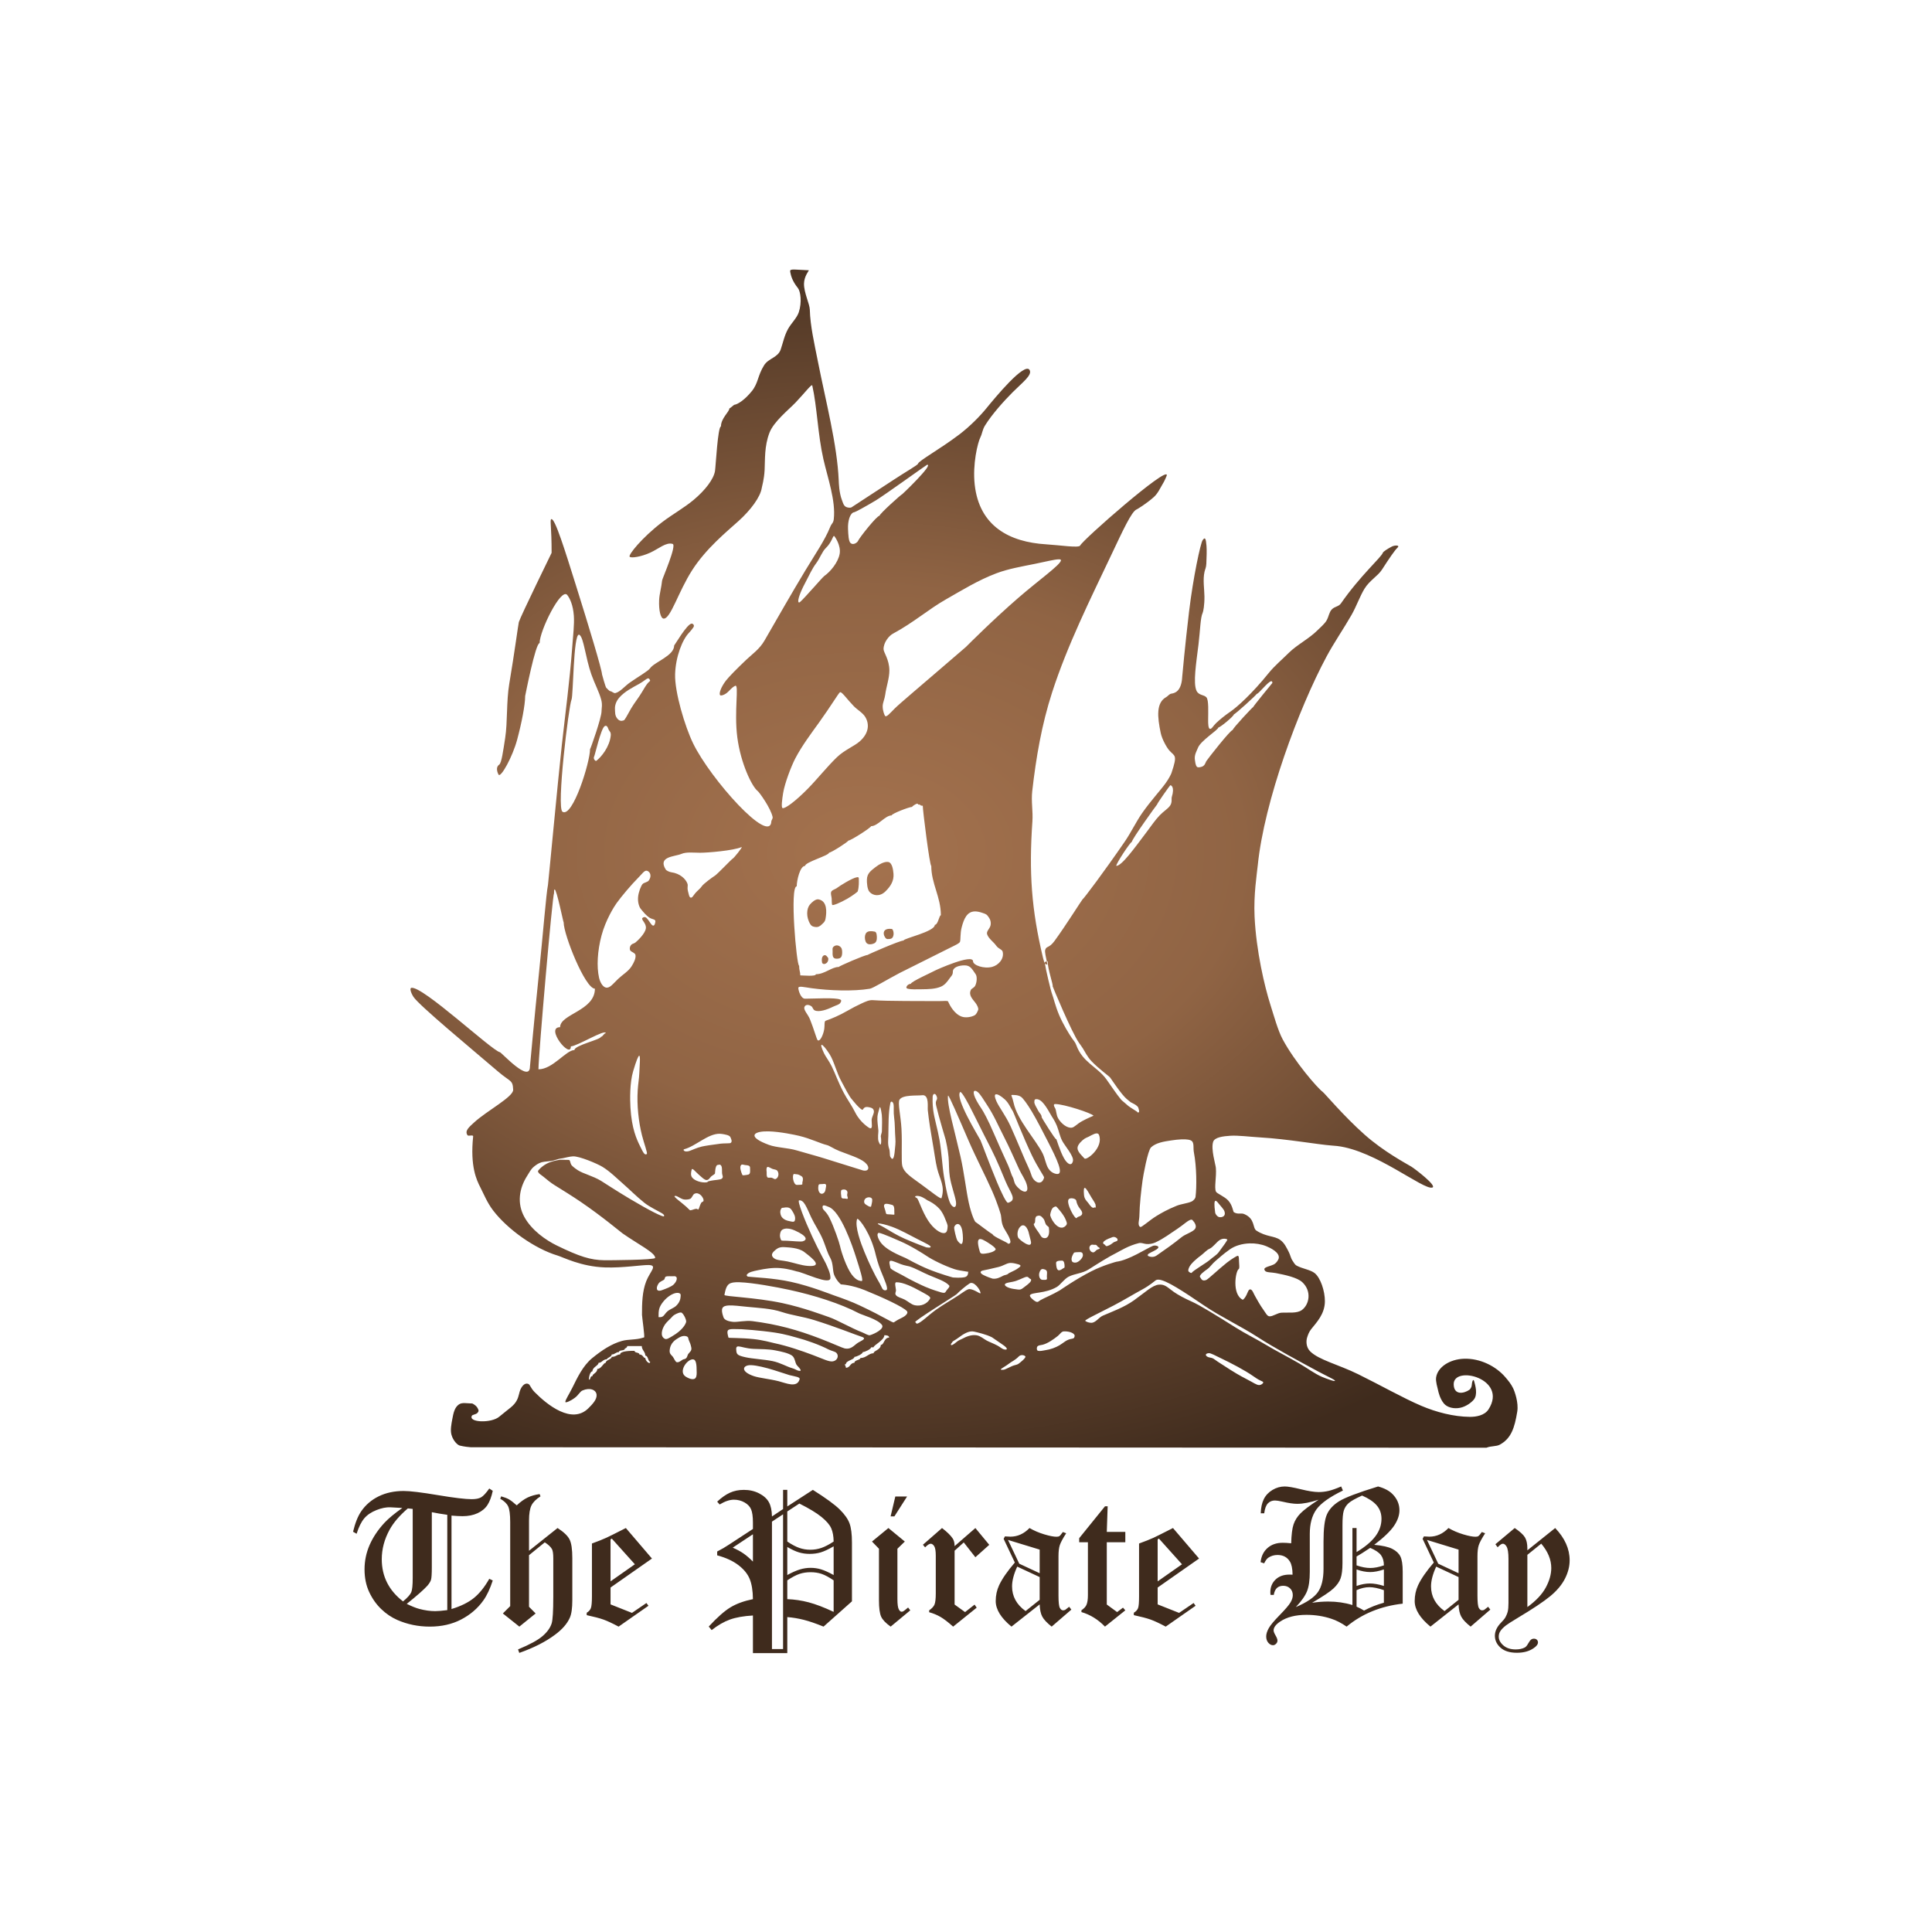 <?xml version="1.0" encoding="UTF-8" standalone="no"?>
<svg
   xmlns:dc="http://purl.org/dc/elements/1.1/"
   xmlns:cc="http://creativecommons.org/ns#"
   xmlns:rdf="http://www.w3.org/1999/02/22-rdf-syntax-ns#"
   xmlns:svg="http://www.w3.org/2000/svg"
   xmlns="http://www.w3.org/2000/svg"
   xmlns:sodipodi="http://sodipodi.sourceforge.net/DTD/sodipodi-0.dtd"
   xmlns:inkscape="http://www.inkscape.org/namespaces/inkscape"
   version="1.1"
   id="The_Pirate_Bay_Logo"
   width="700"
   height="700"
   viewBox="0 0 700 700"
   xml:space="preserve"
   sodipodi:docname="the-pirate-bay-logo.svg"
   inkscape:export-filename="G:\Users\suitedoalex\sites\the-pirate-bay-logo-0.png"
   inkscape:export-xdpi="561.73712"
   inkscape:export-ydpi="561.73712"
   inkscape:version="0.92.4 (5da689c313, 2019-01-14)"><sodipodi:namedview
   pagecolor="#ffffff"
   bordercolor="#666666"
   borderopacity="1"
   objecttolerance="10"
   gridtolerance="10"
   guidetolerance="10"
   inkscape:pageopacity="0"
   inkscape:pageshadow="2"
   inkscape:window-width="1600"
   inkscape:window-height="837"
   id="namedview21"
   showgrid="false"
   inkscape:zoom="0.76747967"
   inkscape:cx="308.42"
   inkscape:cy="384.43521"
   inkscape:window-x="-8"
   inkscape:window-y="-8"
   inkscape:window-maximized="1"
   inkscape:current-layer="The_Pirate_Bay_Logo" />
  <title
   id="title2">The Pirate Bay Logo</title>
  <desc
   id="desc4">For more information see: http://commons.wikimedia.org/wiki/File:The_Pirate_Bay_logo.svg</desc>
  <defs
   id="defs9">
    <filter
   id="GaussianBlur">
      <feGaussianBlur
   stdDeviation="2.796"
   id="feGaussianBlur6" />
    </filter>
  </defs>
  
  <radialGradient
   id="radialGradient"
   cx="425.671"
   cy="41.248"
   r="261.656"
   gradientTransform="matrix(1.29,0.001,9.265411e-4,-0.902,-236.516,345.732)"
   gradientUnits="userSpaceOnUse">
      <stop
   offset="0"
   stop-color="#a4724e"
   id="stop12" />
      <stop
   offset="0.41"
   stop-color="#906444"
   id="stop14" />
      <stop
   offset="1"
   stop-color="#3f2b1d"
   id="stop16" />
  </radialGradient>
  <path
   id="Logo"
   d="m 287.144,97.68 c -0.895,0.05 -0.943,0.318 -0.79,1.053 0.237,1.142 0.664,3.052 2.738,5.633 0.965,1.2 1.517,5.171 0.316,8.792 -0.68,2.049 -2.698,3.926 -3.87,6.001 -1.327,2.352 -1.816,4.928 -2.658,7.423 -1.029,3.052 -4.43,3.163 -6.055,5.791 -2.4,3.881 -2.038,6.396 -4.448,9.371 -2.564,3.162 -5.093,4.771 -6.343,4.922 -0.152,0.018 -1.478,1.29 -1.764,1.29 0,1.249 -3.053,3.563 -3.053,6.554 -1.15,0 -1.897,14.503 -2.159,16.135 -0.473,2.953 -3.54,6.963 -7.739,10.477 -3.48,2.913 -7.803,5.296 -11.53,8.16 -7.258,5.576 -12.196,11.767 -11.661,12.424 0.476,0.587 4.1,0.077 7.529,-1.5 3.025,-1.391 5.708,-3.871 8.055,-3.133 1.575,0.497 -3.751,12.567 -3.817,13.24 -0.242,2.457 -0.982,4.932 -1.079,7.08 -0.173,3.831 0.553,6.68 1.632,6.738 2.528,0.136 5.28,-9.668 10.344,-17.557 5.066,-7.889 12.448,-13.875 16.846,-17.847 4.265,-3.85 7.871,-8.594 8.371,-11.977 0.075,-0.515 0.844,-2.988 1.027,-6.476 0.193,-3.713 -0.135,-8.589 1.764,-13.503 1.555,-4.025 6.877,-8.247 9.397,-10.871 3.348,-3.487 5.933,-6.979 6.107,-6.212 1.749,7.716 1.98,17.667 4.027,26.664 1.533,6.74 4.524,15.085 3.764,21.743 -0.176,1.536 -0.725,1.384 -1.343,2.922 -1.867,4.66 -5.326,9.647 -8.923,15.609 -4.775,7.914 -10.046,17.118 -14.82,25.428 -1.808,3.147 -4.388,4.871 -6.607,6.975 -3.351,3.176 -6.268,6.135 -7.37,7.555 -1.806,2.327 -2.684,4.822 -2.08,5.318 0.264,0.217 1.286,0.015 2.422,-0.868 0.883,-0.687 1.744,-1.98 3.001,-2.553 1.495,-0.682 -0.468,9.165 0.763,18.662 1.213,9.365 5.272,17.826 7.396,19.478 0.63,0.489 4.687,6.139 5.396,9.371 0.131,0.599 -0.435,1.226 -0.447,1.527 -0.418,8.901 -22.054,-15.225 -28.349,-28.165 -2.971,-6.108 -6.73,-18.634 -6.528,-25.112 0.195,-6.263 2.598,-12.488 5.08,-15.03 0.571,-0.585 1.134,-1.326 1.527,-1.895 0.569,-0.824 -0.216,-1.386 -0.606,-1.369 -1.69,0.077 -6.216,7.923 -6.343,7.923 0,3.752 -7.102,5.941 -8.739,8.266 -0.722,1.025 -4.053,2.898 -7.265,5.133 -1.927,1.34 -3.488,3.385 -5.291,3.843 -0.591,0.151 -1.239,-0.613 -1.79,-0.658 -0.413,-0.035 -1.235,-0.988 -1.527,-1.263 -0.275,-0.259 -1.525,-4.773 -1.527,-4.843 -0.071,-1.834 -4.853,-17.622 -9.424,-32.166 -3.975,-12.649 -7.614,-24.47 -8.95,-24.085 -0.598,0.172 0.121,2.78 0.105,12.213 0,0.051 -11.045,22.543 -11.872,25.085 -0.173,0.53 -1.565,11.08 -3.475,22.4 -1.071,6.351 -0.588,13.892 -1.474,19.584 -0.716,4.594 -1.307,9.068 -2.159,9.66 -1.676,1.165 -0.249,3.656 -0.184,3.711 0.93,0.804 5.01,-6.551 6.686,-12.766 1.578,-5.855 2.896,-12.547 2.896,-15.793 0.019,0 3.713,-19.189 5.238,-19.189 0,-4.467 7.769,-20.198 10.002,-17.426 0.986,1.224 2.122,3.689 2.396,7.502 0.227,3.159 -0.284,7.288 -0.632,11.977 -0.876,11.813 -2.433,23.19 -3.711,34.798 -1.445,13.117 -4.915,50.227 -5.028,50.775 -0.661,3.227 -1.75,17.267 -3.212,31.455 -1.752,17.017 -3.316,34.329 -3.317,34.377 -0.047,6.19 -10.266,-5.088 -10.871,-5.212 -2.968,-0.606 -28.113,-24.173 -32.113,-23.322 -0.655,0.139 -0.182,1.754 0.763,3.238 1.931,3.034 20.98,18.793 30.665,27.085 4.52,3.87 5.307,2.92 5.475,6.581 0.118,2.58 -9.44,7.557 -14.135,11.845 -1.971,1.8 -3.464,3.047 -2.422,4.633 0.32,0.487 2.131,-0.302 2.054,0.447 -1.135,10.894 1.245,15.785 2.606,18.452 1.333,2.613 2.485,5.561 4.633,8.371 5.238,6.854 15.094,13.87 23.374,16.346 2.033,0.608 8.468,3.991 17.136,4.291 6.53,0.227 13.331,-0.921 15.819,-0.868 3.425,0.072 0.53,2.298 -0.868,5.896 -1.44,3.704 -1.54,8.019 -1.527,12.134 0.002,0.676 1.075,8.071 0.763,8.186 -0.109,0.04 -0.225,0.067 -0.342,0.105 -2.651,0.874 -5.278,0.509 -7.686,1.184 -3.758,1.052 -7.176,3.29 -10.793,6.238 -3.334,2.719 -5.423,7.174 -7.107,10.582 -1.292,2.615 -2.583,4.47 -2.606,5.264 -0.014,0.487 1.879,-0.289 3.501,-1.527 1.349,-1.03 1.774,-2.198 2.711,-2.606 2.661,-1.156 4.922,-0.285 5.107,1.527 0.173,1.691 -1.44,3.413 -3.001,4.949 -5.956,5.858 -14.816,-1.192 -19.452,-5.896 -1.457,-1.478 -1.598,-2.661 -2.264,-2.948 -1.038,-0.446 -2.094,0.346 -2.843,1.948 -0.479,1.027 -0.58,2.479 -1.263,3.843 -1.122,2.235 -2.845,3.043 -6.449,6.081 -2.873,2.422 -11.282,2.134 -9.897,-0.369 0.197,-0.358 1.401,-0.462 1.895,-0.921 0.844,-0.786 0.445,-1.221 0.211,-1.738 -0.482,-1.055 -1.907,-1.763 -1.974,-1.764 -2.028,-0.027 -3.653,-0.477 -4.843,0.342 -1.584,1.089 -1.981,3.139 -2.369,5.185 -0.388,2.046 -0.772,4.094 -0.342,5.739 0.595,2.277 2.336,3.97 3.238,4.027 0.174,0.012 1.274,0.366 3.711,0.553 l 368.037,0.184 c 1.825,-0.733 3.534,-0.384 4.896,-1.132 4.078,-2.24 5.327,-6.041 6.291,-11.977 0.526,-3.239 -0.943,-7.319 -1.527,-8.502 -0.756,-1.53 -1.646,-2.609 -2.791,-3.949 -3.436,-4.018 -9.177,-6.873 -14.951,-6.686 -5.269,0.17 -9.571,3.054 -10.134,6.765 -0.225,1.471 0.508,3.72 0.711,4.686 0.122,0.589 0.66,3.001 2.08,4.738 1.219,1.493 3.683,2.058 5.949,1.579 2,-0.423 3.833,-1.712 4.869,-2.896 1.604,-1.83 0.556,-5.364 0.184,-6.686 -0.36,-1.276 -0.825,0.284 -0.895,1.527 -0.028,0.498 -0.492,1.301 -0.816,1.527 -2.072,1.44 -5.63,2.021 -5.712,-1.948 -0.148,-7.081 19.759,-2.118 12.635,9.029 -1.451,2.269 -4.567,2.756 -6.792,2.738 -5.89,-0.052 -12.176,-1.702 -17.583,-4.001 -6.587,-2.802 -15.002,-7.587 -22.874,-11.45 -7.17,-3.519 -14.233,-5.155 -17.373,-8.266 -1.609,-1.594 -1.487,-3.924 -1.106,-5.08 0.281,-0.855 0.606,-1.91 1.474,-3.001 1.911,-2.401 4.919,-5.442 4.949,-10.056 0.024,-3.764 -1.602,-8.533 -3.685,-10.213 -1.539,-1.241 -4.553,-1.619 -6.528,-2.711 -0.773,-0.428 -1.028,-1.14 -1.5,-1.79 -0.622,-0.852 -0.813,-2.094 -1.369,-3.159 -0.858,-1.64 -1.551,-3.272 -3.133,-4.396 -2.137,-1.518 -4.954,-1.015 -8.581,-3.343 -1.517,-0.974 -0.369,-4.271 -4.422,-6.001 -1.247,-0.531 -2.231,0.257 -3.764,-0.685 -0.306,-0.188 -0.439,-2.432 -2,-4.185 -1.379,-1.548 -4.196,-2.563 -4.501,-3.29 -0.668,-1.583 0.267,-5.239 -0.026,-8.634 -0.102,-1.178 -1.848,-6.765 -0.974,-9.397 0.554,-1.673 3.701,-2.02 6.186,-2.185 2.871,-0.192 6.829,0.36 11.003,0.606 9.624,0.566 20.915,2.58 25.638,2.922 1.06,0.077 1.802,0.148 2.106,0.184 13.992,1.653 31.191,15.974 34.456,15.056 1.929,-0.542 -6.393,-6.861 -7.581,-7.581 -1.964,-1.19 -9.986,-5.421 -16.951,-11.608 -7.65,-6.795 -14.437,-14.948 -15.162,-15.477 -1.904,-1.388 -10.087,-10.809 -14.504,-19.031 -1.753,-3.261 -3.24,-8.741 -4.448,-12.529 -2.107,-6.609 -5.161,-19.532 -5.739,-31.982 -0.369,-7.94 0.826,-15.312 1.158,-18.584 2.341,-23.151 14.825,-56.773 24.901,-75.571 2.746,-5.124 6.306,-10.257 9.081,-15.135 1.787,-3.143 3.008,-6.732 4.686,-9.476 1.826,-2.99 4.831,-4.583 6.317,-6.897 2.755,-4.295 4.785,-7.187 5.554,-7.871 1.228,-1.097 -0.882,-1.064 -1.974,-0.5 -1.405,0.724 -3.122,1.808 -3.264,2.264 -0.491,1.569 -8.24,8.335 -15.162,18.32 -0.848,1.224 -2.278,1.065 -3.343,2.211 -0.995,1.069 -1.044,2.556 -1.869,3.975 -0.776,1.332 -2.332,2.587 -3.343,3.606 -2.94,2.965 -7.374,5.193 -10.292,8.081 -2.561,2.536 -5.271,4.805 -7.318,7.344 -6.076,7.536 -11.479,12.351 -13.819,13.951 -2.144,1.466 -3.957,2.973 -5.238,4.185 -1.131,1.071 -1.576,2.236 -2.264,2.106 -0.608,-0.115 -0.634,-2.046 -0.632,-3.027 0.007,-3.177 0.255,-7.376 -0.632,-8.397 -0.846,-0.97 -2.783,-0.658 -3.58,-2.369 -1.307,-2.802 -0.1,-10.143 0.711,-16.767 0.617,-5.056 0.694,-9.806 1.5,-11.424 0.241,-0.483 0.703,-2.921 0.658,-6.028 -0.04,-2.742 -0.619,-6 0.026,-8.897 0.222,-1.002 0.592,-1.438 0.658,-2.948 0.111,-2.519 0.184,-4.858 0.053,-6.502 -0.218,-2.724 -0.526,-3.222 -1.395,-2 -0.767,1.079 -3.448,13.586 -4.922,25.927 -1.418,11.85 -2.462,23.285 -2.475,23.559 -0.273,5.559 -2.957,5.958 -3.896,6.107 -0.835,0.131 -1.256,0.9 -1.869,1.237 -3.75,2.054 -3.245,7.187 -2.027,13.004 0.489,2.337 2.204,5.326 3.106,6.343 1.983,2.239 3.092,1.359 0.79,8.186 -0.108,0.319 -0.814,1.881 -2.159,3.738 -1.968,2.714 -5.294,6.246 -8.476,10.793 -2.14,3.058 -4.03,7.036 -6.265,10.292 -7.514,10.949 -14.975,20.85 -15.32,20.952 -0.139,0.041 -6.21,9.687 -10.161,15.082 -2,2.728 -2.902,1.696 -3.369,3.238 -0.209,0.689 0.295,2.795 0.58,4.159 0.182,-0.034 0.346,-0.051 0.342,0.079 -0.091,2.412 2.111,8.688 1.764,8.897 -0.042,0.025 6.851,16.665 9.581,20.557 0.528,0.754 0.868,1.167 1.395,2 0.696,1.103 1.629,3.054 3.079,4.58 2.771,2.912 6.417,5.456 6.818,6.001 0.686,0.937 3.977,6 5.949,7.712 0.302,0.264 1.13,0.957 1.448,1.184 0.231,0.164 2.65,1.13 2.817,2.132 0.055,0.334 0.674,1.632 -0.211,1.632 0,-0.361 -2.868,-1.767 -3.949,-2.843 -0.531,-0.528 -1.777,-1.455 -2.106,-1.843 -1.602,-1.887 -3.92,-5.437 -5.37,-7.423 -3.323,-4.548 -8.631,-6.09 -10.871,-12.345 -0.399,-1.114 -0.996,-1.632 -1.632,-2.58 -1.078,-1.602 -3.165,-4.971 -4.607,-8.371 -1.354,-3.193 -2.089,-6.437 -2.501,-7.449 -0.51,-1.257 -2.351,-9.115 -2.632,-11.187 0.328,0.505 0.582,0.186 0.737,0.395 0.236,0.318 0.12,-0.299 -0.053,-1.132 -0.293,0.054 -0.671,0.209 -0.711,0.237 -0.031,0.023 -0.011,0.197 0.026,0.474 -0.186,-0.295 -0.403,-0.827 -0.658,-1.895 -4.217,-17.598 -5.16,-31 -3.87,-49.565 0.257,-3.709 -0.496,-7.129 -0.053,-11.003 1.383,-12.075 3.383,-23.937 7.213,-35.772 5.531,-17.091 13.937,-33.952 21.374,-49.644 4.17,-8.8 7.379,-15.843 9.213,-16.583 0.33,-0.134 3.58,-2.102 6.238,-4.475 1.491,-1.332 2.39,-3.395 2.922,-4.238 1.1,-1.745 1.782,-3.575 1.79,-3.685 0.238,-3.487 -30.454,23.407 -31.402,25.48 -0.435,0.95 -7.411,-0.144 -12.372,-0.447 -13.158,-0.804 -24.129,-6.498 -25.822,-21.558 -0.845,-7.514 1.1,-15.307 2.054,-17.215 0.702,-1.402 0.689,-2.689 1.685,-4.291 2.545,-4.093 6.785,-8.806 10.029,-12.056 3.51,-3.517 7.125,-6.175 6.133,-8.002 -1.727,-3.175 -12.733,10.235 -15.767,13.951 -2.222,2.72 -5.895,6.483 -9.818,9.45 -6.993,5.289 -14.597,9.447 -14.872,10.529 -0.131,0.513 -4.366,2.871 -8.818,5.817 -6.723,4.45 -14.853,9.637 -15.109,9.871 -0.466,0.426 -1.632,0.209 -2.106,-0.026 -0.936,-0.464 -1.119,-1.443 -1.527,-2.501 -1.044,-2.701 -1.131,-6.402 -1.158,-7.054 -0.557,-13.086 -4.664,-28.523 -7.581,-43.327 -1.261,-6.398 -2.741,-12.688 -2.896,-18.61 -0.054,-2.079 -2.159,-6.158 -2.106,-9.424 0.043,-2.705 1.888,-4.838 1.764,-4.843 -3.269,-0.135 -5.018,-0.308 -5.915,-0.259 z m 48.775,70.701 c 2.426,-0.191 -8.917,10.624 -8.976,10.634 -0.367,0.059 -8.266,7.152 -8.266,7.844 -1.003,0 -7.299,7.947 -7.817,9.16 -0.222,0.52 -1.644,1.594 -2.632,0.79 -0.804,-0.654 -0.875,-3.018 -0.974,-5.212 -0.12,-2.647 0.659,-5.83 2.316,-6.028 0.361,-0.044 4.097,-2.073 7.712,-4.238 3.013,-1.805 18.446,-12.936 18.636,-12.951 z m -33.771,25.796 c 0.025,-0.002 0.053,0.007 0.079,0.026 0.276,0.209 2.523,3.441 2,6.449 -0.54,3.104 -3.372,6.498 -5.554,8.028 -0.753,0.526 -7.086,7.975 -8.844,9.476 -0.251,0.215 -0.495,0.082 -0.526,0.026 -0.373,-0.66 0.529,-3.419 2.396,-6.923 1.587,-2.979 2.461,-5.102 4.001,-7.16 1.445,-1.932 2.159,-4.247 3.528,-5.554 2.059,-1.966 2.529,-4.339 2.921,-4.368 z m 81.52,8.476 c 0.482,0.005 0.747,0.101 0.737,0.342 -0.066,1.582 -7.953,7.115 -15.531,13.688 -8.862,7.686 -17.698,16.501 -18.873,17.689 -0.27,0.274 -5.002,4.276 -10.344,8.897 -6.29,5.44 -13.529,11.494 -15.477,13.425 -1.836,1.819 -3.152,3.517 -3.606,2.527 -0.082,-0.176 -0.79,-1.601 -0.763,-3.395 0.018,-1.227 0.715,-2.543 0.921,-4.132 0.372,-2.856 1.523,-5.96 1.5,-8.792 -0.033,-4.028 -2.106,-6.503 -2.106,-7.712 0,-2.515 2.044,-4.866 3.369,-5.58 7.691,-4.145 12.839,-8.817 19.242,-12.45 5.707,-3.24 11.604,-6.93 18.294,-9.45 4.287,-1.616 8.936,-2.404 13.977,-3.422 3.799,-0.768 7.21,-1.649 8.659,-1.632 z m -173.911,27.296 c 0.065,8.4e-4 0.141,0.03 0.211,0.079 1.562,1.095 2.125,8.18 4.317,14.398 1.148,3.256 2.819,6.317 3.554,9.134 0.489,1.878 0.103,3.059 0.105,4.185 0.004,2.305 -4.01,13.688 -4.159,13.688 0,4.725 -6.29,24.961 -9.976,22.69 -2.268,-1.396 2.272,-38.45 3.264,-40.641 0.657,-1.45 0.656,-23.575 2.685,-23.533 z m 25.112,15.846 c 0.275,0.008 0.483,0.238 0.685,0.79 0.061,0.172 -0.466,0.447 -0.895,0.974 -0.628,0.769 -1.343,1.966 -2.054,3.185 -1.151,1.976 -2.797,3.964 -3.949,5.949 -1.434,2.473 -2.327,4.367 -2.711,4.317 -0.07,-0.009 -1.096,0.544 -2.027,-0.369 -1.249,-1.225 -1.026,-2.647 -1.106,-3.738 -0.082,-1.09 0.296,-2.693 1.553,-4.132 1.948,-2.233 4.766,-3.636 7.239,-5.002 1.73,-0.953 2.657,-1.992 3.265,-1.974 z m 225.686,1.027 c 0.28,-0.046 0.447,0.13 0.447,0.632 -0.051,0 -6.949,8.487 -6.949,8.713 -0.195,0 -7.423,7.703 -7.423,8.318 -0.854,0 -9.111,10.541 -9.581,11.319 -0.285,0.471 -0.462,1.824 -2,2.106 -0.45,0.083 -1.079,0.241 -1.395,-0.105 -0.529,-0.578 -0.622,-1.891 -0.711,-2.396 -0.334,-1.881 0.729,-3.469 1.079,-4.422 0.952,-2.606 7.396,-6.53 7.396,-7.396 0.676,0 5.659,-4.133 5.659,-4.791 0.472,0 8.266,-7.118 8.266,-7.396 0.704,0 3.999,-4.378 5.212,-4.58 z m -156.09,3.975 c 0.73,0.019 2.451,2.562 4.869,5.054 1.325,1.365 3.253,2.385 4.185,3.949 1.553,2.604 1.294,5.889 -2.027,8.818 -2.005,1.766 -5.567,3.128 -8.318,5.791 -3.557,3.442 -7.201,8.027 -10.582,11.45 -4.348,4.4 -8.119,7.23 -9.055,6.923 -0.546,-0.179 -0.158,-3.224 0.211,-5.475 0.57,-3.49 2.896,-9.652 4.448,-12.609 2.374,-4.519 5.712,-8.96 8.528,-12.871 4.262,-5.92 7.128,-10.74 7.607,-11.003 0.04,-0.023 0.083,-0.029 0.132,-0.027 z M 219.364,262.983 c 0.729,-0.165 1.035,1.146 1.158,1.395 0.285,0.576 0.892,0.849 0.763,2.132 -0.412,4.102 -3.437,7.802 -5.238,9.16 -0.276,0.208 -1.257,-0.731 -0.763,-1.605 0.277,-0.494 2.412,-9.942 3.738,-10.924 0.123,-0.091 0.238,-0.135 0.342,-0.158 z m 204.655,21.531 c 0.138,-0.086 1.747,0.382 0.526,4.317 -0.163,0.526 0.233,1.881 -0.606,3.079 -0.807,1.151 -2.323,2.014 -3.738,3.475 -1.605,1.655 -3.157,3.946 -4.686,5.975 -4.505,5.975 -9.071,12.372 -11.081,12.372 0,-0.961 5.155,-8.713 5.659,-8.713 0,-0.975 9.061,-13.53 9.134,-13.53 8.5e-4,-0.361 4.564,-6.835 4.791,-6.975 z m -91.733,6.686 c 0.203,-0.022 0.342,0.057 0.342,0.29 1.261,0 0.451,0.447 1.711,0.447 0,1.758 2.508,21.795 3.079,21.795 0,6.424 3.475,11.21 3.475,17.873 -0.612,0 -1.014,3.475 -2.185,3.475 0,2.51 -11.319,4.878 -11.319,5.686 -1.387,0 -13.056,5.11 -13.056,5.238 -1.069,0 -10.45,4.105 -10.45,4.343 -2.552,0 -5.097,2.632 -8.266,2.632 0,0.9 -4.638,0.421 -5.659,0.421 0,-1.413 -0.421,-1.749 -0.421,-3.501 -0.927,0 -3.483,-28.77 -0.868,-28.77 0,-2.054 1.177,-7.396 3.027,-7.396 0,-1.387 8.687,-3.751 8.687,-4.791 0.811,0 6.975,-3.97 6.975,-4.37 0.919,0 8.266,-4.74 8.266,-5.238 2.432,0 5.086,-3.896 7.423,-3.896 0,-0.629 6.389,-3.079 7.396,-3.079 0,-0.15 1.233,-1.091 1.843,-1.158 z m -63.594,15.714 c 0.599,-0.255 -2.963,4.276 -3.317,4.238 -0.115,-0.013 -5.517,5.596 -6.291,6.081 -0.995,0.623 -4.278,3.033 -4.817,3.896 -0.461,0.738 -1.639,1.627 -2.369,2.501 -0.783,0.936 -1.117,1.83 -1.764,1.553 -0.417,-0.179 -0.585,-1.149 -0.842,-2.185 -0.444,-1.792 0.145,-1.915 -0.264,-2.948 -0.597,-1.509 -2.49,-3.56 -5.87,-4.027 -0.654,-0.09 -1.711,-0.596 -1.948,-0.974 -2.985,-4.783 3.241,-4.639 5.659,-5.659 1.827,-0.77 4.222,-0.433 6.765,-0.421 2.705,0.012 12.04,-0.768 15.059,-2.054 z m 52.67,5.37 c -1.077,0.03 -2.579,0.657 -4.159,1.895 -1.651,1.294 -3.04,2.246 -3.106,4.501 -0.032,1.101 0.093,3.557 0.974,4.501 1.322,1.418 3.731,1.742 5.712,-0.184 2.044,-1.989 3.13,-3.95 2.948,-6.397 -0.11,-1.468 -0.473,-4.073 -1.921,-4.291 -0.135,-0.02 -0.292,-0.03 -0.446,-0.026 z m -87.1,3.185 c 0.842,0.088 2.203,1.398 0.842,3.501 -0.466,0.719 -1.8,0.755 -2.316,1.369 -0.53,0.629 -1.443,2.83 -1.605,4.712 -0.167,1.941 0.436,3.569 0.948,4.212 0.882,1.111 2.106,2.591 3.29,3.29 1.044,0.616 2.123,0.46 2.027,1.369 -0.056,0.536 -0.32,1.884 -1.106,1.317 -0.569,-0.411 -1.327,-1.911 -2.054,-2.606 -0.564,-0.541 -1.117,-0.398 -1.5,-0.053 -0.687,0.62 1.518,1.903 1.211,3.843 -0.308,1.941 -3.122,4.543 -3.764,5.054 -0.507,0.403 -1.119,0.429 -1.474,0.79 -0.758,0.769 -0.649,1.833 -0.342,2.185 0.422,0.486 1.668,0.801 1.816,1.527 0.234,1.162 -0.537,2.78 -1.422,4.159 -1.173,1.826 -3.234,2.994 -4.843,4.527 -1.897,1.807 -3.05,3.503 -4.501,3.133 -1.16,-0.296 -2.063,-1.979 -2.422,-3.554 -0.917,-4.027 -0.58,-9.779 0.895,-15.293 1.536,-5.751 4.65,-10.603 5.449,-11.713 1.765,-2.454 5.273,-6.626 7.923,-9.292 1.295,-1.304 2.119,-2.563 2.949,-2.476 z m 76.229,2.369 c -1.768,0.269 -6.453,3.261 -7.028,3.738 -0.856,0.709 -2.174,0.848 -2.369,1.738 -0.133,0.61 0.163,1.411 0.237,2.211 0.084,0.905 -0.03,1.816 0.184,2.316 0.17,0.397 3.025,-0.803 5.475,-2.211 2.031,-1.167 3.734,-2.535 3.764,-2.632 0.511,-1.623 0.445,-3.572 0.395,-4.843 -0.011,-0.293 -0.25,-0.379 -0.658,-0.317 z m -109.553,4.422 c 0.744,-0.165 3.146,11.951 3.29,11.951 0,4.481 7.8,24.006 11.319,24.006 0,8.046 -12.609,9.156 -12.609,13.951 -5.612,0 3.896,11.779 3.896,6.949 2.181,0 12.635,-6.458 12.635,-4.764 -0.713,0 -1.028,1.29 -1.738,1.29 0,1.004 -9.607,3.09 -9.607,4.817 -3.043,0 -7.83,6.975 -13.03,6.975 0,-5.194 5.136,-63.674 5.633,-63.674 0,-1.029 0.072,-1.471 0.211,-1.501 z m 95.286,3.58 c -0.914,0.088 -2.037,0.988 -2.843,1.974 -1.127,1.379 -1.419,4.456 0.237,7.08 0.522,0.829 1.28,0.897 1.843,0.974 0.937,0.126 1.669,-0.268 2.448,-1.079 0.454,-0.473 0.965,-0.727 1.184,-1.869 0.471,-2.462 0.659,-6.473 -2.501,-7.054 -0.12,-0.023 -0.238,-0.039 -0.368,-0.026 z m 56.804,4.395 c 0.846,-0.053 1.84,0.132 3.027,0.553 1.259,0.446 1.438,0.432 2.342,1.79 0.506,0.758 0.779,2.016 0.395,3.027 -0.408,1.076 -1.478,1.913 -1.132,2.922 0.556,1.615 2.355,2.764 3.264,4.08 0.853,1.236 2.163,1.338 2.369,2.237 0.586,2.57 -1.522,4.87 -3.817,5.475 -2.951,0.777 -6.893,-0.566 -6.923,-2.027 -0.058,-2.851 -13.27,3.065 -13.846,3.395 -1.004,0.576 -8.687,3.991 -8.687,4.764 -0.398,0 -0.979,0.266 -1.237,0.553 -0.131,0.144 -0.884,0.982 0.158,1.237 1.176,0.286 3.047,0.212 5.107,0.184 2.334,-0.031 4.892,-0.069 6.923,-0.974 1.382,-0.615 2.274,-1.808 3.027,-2.896 0.554,-0.804 1.266,-1.3 1.237,-2.448 -0.041,-1.645 2.202,-2.337 4.212,-2.342 2.139,-0.003 2.672,1.246 4.054,3.212 0.58,0.823 0.469,2.879 -0.158,4.132 -0.43,0.857 -1.302,0.969 -1.579,1.553 -0.896,1.887 0.564,3.249 1.659,4.686 0.657,0.863 1.206,2.016 0.974,2.58 -0.296,0.716 -0.607,1.56 -1.317,1.948 -1.103,0.606 -3.188,1.001 -4.686,0.447 -2.641,-0.975 -4.258,-4.029 -4.896,-5.475 -0.163,-0.371 -1.616,-0.108 -3.711,-0.131 -5.836,-0.065 -18.021,0.071 -23.559,-0.342 -1.294,-0.096 -2.654,0.537 -4.054,1.184 -1.688,0.78 -3.455,1.686 -5.264,2.737 -2.743,1.593 -5.706,2.846 -7.739,3.528 -0.61,0.204 -0.322,1.605 -0.526,2.974 -0.298,1.999 -1.514,4.756 -2.396,4.08 -0.331,-0.253 -1.414,-4.211 -2.764,-7.529 -0.81,-1.989 -2.475,-3.441 -2,-4.554 0.404,-0.949 1.652,-0.844 2.527,-0.184 0.526,0.397 0.499,1.176 1.237,1.5 1.552,0.681 4.369,-0.278 6.607,-1.369 1.017,-0.497 2.107,-0.683 2.58,-1.343 0.406,-0.568 0.521,-1.038 -0.053,-1.263 -1.938,-0.761 -8.689,-0.307 -12.688,-0.29 -1.597,0.008 -2.435,-3.119 -2.448,-3.817 -0.019,-0.956 1.997,-0.362 4.869,0.026 6.327,0.854 15.007,1.193 21.032,0.184 1.173,-0.195 5.535,-2.914 10.766,-5.686 0.98,-0.518 11.673,-5.861 17.899,-8.95 2.251,-1.119 3.858,-1.819 4.027,-2.422 0.244,-0.873 0.046,-3.008 0.553,-5.028 0.896,-3.574 2.096,-5.763 4.634,-5.924 z m -30.665,6.291 c -3.566,0.003 -1.882,3.694 -0.868,3.711 1.164,0.02 1.84,-0.082 2.159,-1.132 0.339,-1.116 -0.133,-2.478 -0.526,-2.527 -0.287,-0.035 -0.526,-0.052 -0.764,-0.052 z m -7.107,0.868 c -1.342,0.095 -1.641,0.863 -1.816,1.527 -0.192,0.729 -0.04,2.073 0.474,2.685 0.581,0.693 1.6,0.598 2.342,0.369 0.634,-0.198 1.457,-0.513 1.448,-2.237 -0.003,-0.525 -0.008,-2.033 -0.737,-2.185 -0.715,-0.15 -1.264,-0.19 -1.712,-0.159 z m -12.108,5.133 c -0.377,0.015 -0.765,0.163 -1.132,0.474 -0.553,0.467 -0.317,1.265 -0.342,1.816 -0.083,1.8 0.124,2.693 1.869,2.527 0.747,-0.072 1.515,-0.314 1.579,-1.921 0.018,-0.473 0.073,-1.493 -0.395,-2.106 -0.364,-0.476 -0.952,-0.815 -1.579,-0.79 z m -4.291,3.554 c -0.533,-0.01 -1.346,0.572 -1.027,2.553 0.2,1.252 2.479,0.614 2.264,-1.422 -0.008,-0.073 -0.475,-0.892 -1.027,-1.106 -0.061,-0.023 -0.135,-0.024 -0.211,-0.025 z m -1.158,32.481 c 0.398,-0.048 1.577,1.339 2.869,3.369 1.627,2.555 2.531,6.723 4.343,9.976 1.325,2.38 2.714,5.35 3.922,6.607 0.125,0.13 2.251,2.92 3.58,3.606 0.283,0.145 0.433,-1.246 1.974,-1.027 1.803,0.258 2.001,0.694 2.185,1.211 0.349,0.986 -0.757,2.306 -0.763,3.554 -0.008,1.441 0.462,3.154 -0.606,2.922 -0.358,-0.077 -3.551,-2.171 -5.264,-5.58 -1.358,-2.701 -3.06,-5.029 -4.212,-7.213 -1.999,-3.789 -3.111,-7.051 -4.317,-9.502 -1.065,-2.161 -2.289,-3.652 -2.869,-4.896 -0.98,-2.101 -1.152,-2.99 -0.842,-3.027 z m -66.121,3.949 c 0.526,-0.147 0.17,3.626 0.053,6.37 -0.084,1.948 -0.429,3.799 -0.58,6.186 -0.34,5.406 0.326,11.378 1.527,16.188 0.778,3.117 2.153,6.61 1.764,6.87 -0.786,0.525 -1.264,-0.471 -2.422,-2.817 -1.194,-2.422 -3.058,-6.314 -3.501,-14.083 -0.158,-2.791 -0.291,-8.849 1.001,-13.161 1.187,-3.971 1.841,-5.467 2.157,-5.554 z m 121.635,12.714 c 0.279,-0.027 0.671,0.136 1.106,0.5 0.879,0.735 2.076,2.75 3.264,4.554 2.659,4.039 3.95,7.283 6.212,11.687 2.049,3.989 3.683,7.814 5.449,11.661 0.861,1.878 2.273,3.737 2.791,5.659 1.047,3.899 -2.181,2.619 -4.027,0.026 -0.615,-0.863 -0.689,-2.103 -0.948,-2.553 -0.737,-1.279 -1.046,-2.86 -1.738,-4.396 -1.838,-4.084 -3.932,-8.617 -5.423,-12.134 -1.859,-4.388 -3.672,-7.634 -4.212,-8.423 -3.117,-4.559 -3.311,-6.501 -2.475,-6.581 z m -5.264,0.421 c 0.594,-0.008 2.666,3.667 4.475,7.344 2.644,5.375 6.001,11.904 6.686,13.266 2.259,4.496 4.05,8.944 5.185,11.687 1.835,4.436 4.415,6.823 0.948,7.844 -0.58,0.171 -2.387,-3.565 -4.027,-7.502 -2.736,-6.562 -5.699,-14.64 -5.975,-15.162 -1.052,-1.985 -9.151,-15.098 -7.396,-17.426 0.024,-0.035 0.065,-0.053 0.104,-0.053 z m -9.476,0.71 c 0.307,-0.07 0.678,0.188 0.948,1.001 0.474,1.429 -0.755,1.01 -0.211,3.317 1.037,4.403 3.369,12.024 3.422,12.267 0.193,0.877 0.774,3.373 1.053,6.317 0.211,2.219 0.067,4.659 0.447,7.08 0.535,3.402 1.979,7.068 2.237,9.108 0.258,2.04 -0.685,2.443 -1.711,1.132 -0.959,-1.224 -1.843,-5.293 -2.658,-10.371 -0.615,-3.831 -0.82,-8.693 -1.605,-13.214 -0.694,-3.987 -1.883,-7.781 -2.264,-10.713 -0.335,-2.584 -0.228,-4.372 -0.211,-4.922 0.016,-0.526 0.245,-0.931 0.553,-1.001 z m 22.4,0.132 c 0.638,-0.102 1.937,0.716 3.185,1.843 1.463,1.321 2.123,3.143 2.948,4.343 0.245,0.355 3.638,9.173 6.87,15.925 2.211,4.62 4.526,7.681 4.422,8.055 -0.817,2.941 -3.233,1.878 -4.238,-0.026 -0.365,-0.687 -0.65,-1.948 -1.211,-3.133 -1.848,-3.903 -4.229,-9.982 -6.686,-15.398 -1.751,-3.86 -4.148,-6.877 -5.133,-9.081 -0.639,-1.429 -0.693,-2.186 -0.395,-2.448 0.063,-0.056 0.147,-0.066 0.238,-0.08 z m 5.686,0.237 c 0.051,-0.011 0.12,-0.003 0.211,0 0.612,0.017 2.103,-0.068 3.212,0.711 0.638,0.451 2.157,2.438 3.817,5.212 1.881,3.144 3.98,7.278 5.949,11.108 3.169,6.166 5.737,11.632 3.343,11.608 -0.044,-8.5e-4 -2.013,-0.018 -3.264,-2.027 -0.943,-1.514 -1.185,-3.684 -2.054,-5.423 -2.51,-5.018 -9.195,-12.07 -10.529,-18.373 -0.473,-2.235 -1.038,-2.741 -0.685,-2.817 z m -32.06,0.079 c 2.15,0.223 1.535,4.182 1.659,5.423 0.342,3.425 1.161,8.464 1.579,10.793 0.804,4.476 1.204,7.951 1.816,10.371 1.039,4.113 2.908,6.417 1.579,10.687 -0.193,0.617 -3.773,-2.351 -7.213,-4.843 -4.208,-3.048 -6.282,-4.379 -6.975,-6.686 -0.484,-1.609 -0.012,-7.684 -0.316,-13.503 -0.248,-4.742 -1.428,-9.414 -0.711,-10.608 1.113,-1.851 6.332,-1.395 8.107,-1.605 0.169,-0.022 0.33,-0.043 0.474,-0.028 z m 9.002,0.158 c 0.303,-0.281 3.757,7.833 7.396,16.241 2.694,6.226 6.223,12.973 8.528,18.215 2.099,4.772 3.099,8.335 3.212,8.765 0.216,0.822 0.067,3.119 1.237,5.002 1.912,3.08 3.147,5.449 1.369,5.449 0,-0.446 -5.633,-2.65 -5.633,-3.475 -0.366,0 -5.992,-4.367 -6.107,-4.37 -0.262,-0.008 -1.523,-2.591 -2.501,-7.054 -0.979,-4.463 -1.659,-10.825 -3.001,-16.715 -2.154,-9.458 -4.91,-18.753 -4.527,-22.005 0.004,-0.026 0.018,-0.043 0.027,-0.052 z m 31.902,1.29 c 2.072,-0.145 3.784,2.936 5.659,6.212 0.074,0.13 1.107,1.573 1.869,3.448 0.672,1.655 1.018,3.655 1.921,5.423 0.925,1.809 4.294,5.536 3.896,7.318 -0.45,2.016 -1.997,1.181 -3.212,-0.948 -1.562,-2.736 -2.791,-7.267 -2.869,-7.002 -0.154,0.525 -5.235,-7.721 -5.238,-7.844 -0.03,-1.086 -0.777,-1.51 -1.211,-2.316 -0.895,-1.664 -1.568,-2.678 -1.448,-3.395 0.055,-0.326 -0.08,-0.846 0.633,-0.895 z m -52.46,0.895 c 0.278,-0.062 0.644,0.222 0.79,0.921 0.204,0.97 -0.052,2.874 0.211,4.659 0.361,2.455 0.259,5.398 0.474,7.817 0.133,1.492 -0.102,3.005 -0.211,4.265 -0.221,2.539 -0.663,4.058 -1.632,2.29 -0.268,-0.49 -0.07,-1.912 -0.421,-2.896 -0.564,-1.576 -0.334,-3.114 -0.29,-4.686 0.055,-2.02 0.034,-4.065 0.105,-6.001 0.072,-1.931 0.208,-3.913 0.632,-5.896 0.056,-0.269 0.175,-0.435 0.342,-0.473 z m 59.357,0.868 c 3.118,-0.021 13.412,3.347 13.898,4.238 0.012,0.023 -2.179,0.88 -4.159,1.974 -1.922,1.061 -2.716,2.19 -3.685,2.342 -1.633,0.259 -3.832,-1.384 -4.975,-3.395 -0.758,-1.334 -0.61,-2.974 -1.158,-3.79 -0.282,-0.419 -0.715,-1.364 0.079,-1.369 z m -63.489,1.132 c 0.291,-0.123 0.671,2.593 0.685,2.764 0.174,2.192 0.058,3.711 0.026,6.055 -0.01,0.69 -0.58,1.354 -0.316,2.237 0.059,0.199 0.308,4.358 -0.842,1.474 -0.473,-1.183 -0.061,-3.477 -0.105,-4.027 -0.155,-1.907 -0.467,-3.533 -0.342,-5.08 0.086,-1.058 0.493,-2.073 0.763,-3.185 0.036,-0.151 0.089,-0.22 0.131,-0.238 z m -40.299,8.765 c 4.11,0.11 9.441,1.243 11.055,1.632 4.183,1.007 7.81,2.817 9.976,3.317 1.055,0.243 2.36,1.296 4.607,2.185 3.077,1.217 7.28,2.484 9.186,4.08 2.045,1.712 1.466,3.486 -0.737,2.922 -0.487,-0.124 -6.964,-2.174 -14.267,-4.448 -3.025,-0.943 -6.552,-1.853 -9.581,-2.764 -3.341,-1.005 -7.326,-0.982 -10.161,-2.027 -7.52,-2.774 -5.821,-4.63 -1.764,-4.869 0.524,-0.034 1.098,-0.045 1.685,-0.029 z m 118.897,0.737 c 0.353,0.015 0.641,0.182 0.79,0.58 1.704,4.559 -4.548,9.333 -5.291,8.502 -1.509,-1.689 -3.246,-3.058 -2.159,-4.896 0.794,-1.341 2.31,-2.418 2.791,-2.58 1.069,-0.36 2.81,-1.648 3.869,-1.605 z m -136.612,0.131 c 0.286,0.006 0.558,0.029 0.842,0.079 0.948,0.167 2.766,0.378 3.053,1.263 0.135,0.418 0.785,1.492 0.026,2 -0.289,0.194 -2.367,0.092 -3.554,0.237 -2.921,0.359 -5.889,0.82 -6.87,1.053 -1.897,0.448 -3.409,1.237 -4.527,1.605 -0.717,0.235 -1.315,0.188 -1.579,0.105 -0.571,-0.176 -0.665,-0.638 -0.29,-0.737 4.144,-1.081 8.609,-5.693 12.898,-5.606 z m 167.278,2.027 c 1.913,-0.074 3.411,0.128 3.896,0.763 0.698,0.913 0.301,2.438 0.606,4.001 0.992,5.104 1.05,12.493 0.58,16.135 -0.05,0.384 -0.574,1.245 -1.5,1.659 -1.446,0.645 -3.678,0.841 -5.317,1.5 -3.348,1.351 -5.633,2.67 -7.291,3.685 -2.81,1.723 -5.444,4.275 -5.922,4.001 -1.073,-0.614 -0.343,-2.443 -0.316,-3.843 0.083,-4.384 0.663,-9.441 1.184,-13.214 0.199,-1.446 1.86,-10.686 3.053,-11.792 1.783,-1.654 4.547,-2.093 7.265,-2.501 1.309,-0.195 2.615,-0.35 3.763,-0.393 z m -220.502,6.159 c 2.231,-0.135 8.82,2.634 10.739,3.817 2.755,1.698 5.104,4.099 7.449,6.133 2.193,1.903 4.924,4.666 7.66,6.844 2.038,1.623 5.002,2.961 6.397,3.817 1.05,0.646 0.825,1.003 0.737,1.106 -0.306,0.349 -4.905,-1.888 -12.213,-6.238 -4.993,-2.971 -9.796,-6.133 -10.582,-6.607 -2.997,-1.807 -6.344,-2.531 -8.397,-3.843 -1.364,-0.87 -2.205,-1.686 -2.342,-1.921 -0.515,-0.882 -0.392,-1.826 -0.974,-1.816 -1.477,0.028 -2.56,-0.099 -3.106,-0.053 h -0.026 c -0.061,0.011 -2.888,0.368 -4.843,1.422 -1.923,1.035 -3.193,2.509 -3.159,2.738 0.126,0.84 1.215,1.322 1.974,1.974 1.351,1.16 2.808,2.289 3.949,3.001 2.939,1.836 6.445,3.985 9.634,6.16 7.727,5.27 14.374,10.874 15.082,11.371 5.626,3.952 11.956,7.054 11.818,8.897 -0.056,0.757 -16.656,0.864 -18.399,0.842 -4.996,-0.065 -9.01,-1.327 -17.241,-5.344 -3.898,-1.902 -9.006,-5.419 -11.713,-10.266 -2.779,-4.975 -1.911,-10.445 0.974,-14.951 0.827,-1.294 1.317,-2.384 2.396,-3.29 0.692,-0.58 1.645,-1.311 2.869,-1.659 1.051,-0.298 3.218,-0.339 4.054,-0.58 l 2.159,-0.632 c 0.283,-0.107 0.8,-0.118 1.422,-0.237 1.085,-0.211 2.418,-0.608 3.683,-0.685 z m 61.252,2.974 c 0.334,-0.056 0.755,0.155 1.158,0.184 2.093,0.153 1.731,0.574 1.79,1.948 0.055,1.267 -0.329,1.512 -1.106,1.605 -0.765,0.092 -1.579,0.298 -1.711,0 -0.458,-1.032 -1.114,-2.924 -0.421,-3.58 0.095,-0.09 0.178,-0.139 0.29,-0.158 z m -8.159,0.027 c 0.23,-0.005 0.479,0.095 0.685,0.474 0.331,0.612 0.213,1.614 0.264,2.632 0.039,0.784 0.567,1.301 0,1.895 -0.561,0.588 -2.136,0.393 -4.712,0.974 -0.628,0.142 -0.33,0.371 -0.974,0.447 -1.664,0.194 -4.137,-0.492 -5.133,-1.738 -0.62,-0.774 -0.452,-1.881 -0.184,-2.869 0.217,-0.798 1.281,0.703 2.658,1.895 1.828,1.582 2.78,2.753 4.054,0.974 0.593,-0.827 1.545,-1.02 1.738,-1.527 0.012,-0.029 0.027,-3.069 1.027,-3.053 0.137,0.002 0.346,-0.1 0.578,-0.104 z m 17.425,0.842 c 0.386,-0.105 1.003,0.382 1.738,0.685 0.652,0.27 1.443,0.179 1.843,0.737 0.623,0.873 0.48,2.265 -0.474,2.869 -0.567,0.358 -1.006,-0.245 -1.632,-0.395 -0.552,-0.131 -1.296,0.232 -1.579,-0.237 -0.358,-0.59 -0.125,-1.553 -0.237,-2.106 -0.088,-0.43 -0.045,-1.263 0.184,-1.474 0.044,-0.042 0.103,-0.065 0.158,-0.079 z m 9.555,2.553 c 0.049,-0.021 0.098,-0.01 0.158,0 1.29,0.214 1.1,-0.092 2.553,0.763 0.746,0.439 0.614,1.424 0.369,2.264 -0.2,0.686 0.735,0.921 -2,0.921 -1.333,-8.4e-4 -1.813,-3.628 -1.08,-3.949 z m 11.002,3.58 c 0.249,-0.008 0.47,0.046 0.606,0.29 0.206,0.371 -0.083,1.079 -0.158,1.79 -0.154,1.446 -1.676,2.092 -2.316,0.842 -0.515,-1.005 -0.291,-1.947 -0.211,-2.422 0.083,-0.489 0.635,-0.4 1.29,-0.421 0.255,-0.008 0.541,-0.071 0.79,-0.079 z m 94.392,1.448 c 0.515,0.018 1.511,1.956 2.396,3.448 0.428,0.724 1.771,2.546 1.527,3.133 -0.069,0.164 0.344,0.68 -0.158,0.5 -0.222,-0.078 -0.627,0.214 -0.816,0.131 -0.821,-0.353 -1.192,-1.135 -1.816,-1.895 -0.492,-0.601 -1.291,-1.284 -1.422,-2.764 -0.167,-1.883 -0.02,-2.566 0.29,-2.554 z m -87.364,0.579 c 0.655,-0.038 1.151,0.266 1.343,0.79 0.124,0.34 -0.093,0.882 -0.079,1.263 0.013,0.345 0.301,0.977 0.237,1.158 -0.132,0.37 -0.701,0.071 -0.948,0.079 -1.325,0.046 -1.343,-0.216 -1.422,-0.79 -0.239,-1.745 -0.089,-2.249 0.158,-2.342 0.248,-0.093 0.492,-0.145 0.711,-0.158 z m -53.25,1.369 c 0.771,0.033 1.4,0.574 1.685,0.895 0.345,0.391 0.888,1.173 0.79,1.816 -0.067,0.441 -0.59,0.345 -0.842,0.763 -0.451,0.745 -0.726,1.934 -0.974,2.342 -0.148,0.245 -0.429,-0.221 -0.842,-0.184 -0.792,0.069 -1.98,0.735 -2.316,0.474 -0.262,-0.202 -0.676,-0.673 -1.237,-1.184 -1.684,-1.535 -4.72,-3.639 -4.265,-3.896 0.632,-0.355 1.672,0.68 3.001,1.132 0.483,0.164 1.615,0.273 2.632,-0.131 0.649,-0.26 0.94,-1.56 1.553,-1.843 0.282,-0.131 0.558,-0.195 0.815,-0.184 z m 79.598,0.974 c 0.329,-0.045 0.79,-0.008 1.29,0.131 1.253,0.348 2.632,1.424 2.764,1.474 0.553,0.205 2.65,1.275 4.238,3.001 1.103,1.198 1.737,2.644 2.264,4.001 0.36,0.93 0.831,1.843 0.763,2.527 -0.072,0.72 -0.061,2.079 -1.053,2.29 -1.543,0.33 -4.16,-1.612 -6.055,-4.554 -2.261,-3.509 -3.477,-7.852 -4.054,-8.107 -0.853,-0.377 -0.703,-0.69 -0.157,-0.764 z m -17.346,0.5 c 0.527,-0.044 1.023,0.121 1.237,0.474 0.243,0.403 0.07,1.376 -0.29,2.791 -0.147,0.576 -1.79,-0.525 -2.159,-0.842 -0.452,-0.39 -0.498,-1.1 -0.158,-1.659 0.292,-0.481 0.842,-0.72 1.37,-0.764 z m 73.649,0.342 c 0.737,0.023 1.533,0.361 1.632,0.895 0.372,2.028 1.521,2.994 1.869,3.633 0.53,0.974 0.236,1.512 -0.369,1.869 -0.414,0.244 -1.061,0.301 -1.343,0.737 -0.542,0.836 -4.067,-5.577 -2.869,-6.818 0.226,-0.234 0.637,-0.329 1.079,-0.317 z m -98.787,0.764 c 1.775,-0.228 2.68,2.497 4.396,6.186 1.136,2.442 3.065,5.243 4.265,8.133 0.921,2.22 1.485,4.475 2.58,6.423 1.213,2.159 0.825,4.637 1.448,6.238 0.692,1.781 2.238,3.464 2.58,3.475 0.053,0.002 3.715,0.14 8.528,2.08 6.445,2.599 14.094,6.14 15.293,7.634 0.525,0.654 -0.457,1.688 -1.764,2.316 -2.381,1.144 -2.56,1.486 -3.001,1.711 -0.509,0.261 -3.171,-1.794 -12.45,-6.16 -2.823,-1.327 -6.065,-2.521 -9.371,-3.659 -1.393,-0.478 -8.242,-3.257 -15.398,-4.843 -6.465,-1.433 -13.335,-1.618 -15.557,-1.895 -0.512,-0.064 -0.57,-0.575 -0.553,-0.606 0.59,-1.06 2.341,-1.362 4.265,-1.764 2.395,-0.5 5.177,-0.945 7.791,-0.737 3.331,0.265 5.959,1.196 6.081,1.211 2.465,0.292 12.219,5.232 12.213,2.342 -0.004,-1.762 -0.921,-3.494 -1.659,-5.212 -0.116,-0.268 -2.64,-4.787 -4.975,-9.845 -2.82,-6.104 -5.462,-12.931 -4.714,-13.028 z m 150.826,0.158 c 0.304,-0.085 0.772,0.456 1.29,1.132 0.569,0.742 1.685,1.8 2,2.711 0.592,1.707 -0.854,2.27 -1.921,2.054 -0.73,-0.148 -1.386,-1.124 -1.448,-1.579 -0.427,-3.09 -0.312,-4.209 0.079,-4.318 z m -119.187,1.079 c 0.681,-0.008 1.584,0.299 2.027,0.395 0.808,0.174 0.836,1.383 0.816,1.921 -0.061,1.621 0.369,1.7 -0.553,1.605 -3.233,-0.333 -1.963,0.464 -3.001,-2.396 -0.432,-1.192 0.031,-1.518 0.711,-1.526 z m -22.768,0.58 c 0.468,-0.076 1.242,0.346 1.711,0.5 4.44,1.455 8.742,14.185 10.056,18.346 1.301,4.121 2.844,8.761 1.974,8.555 -0.356,-0.084 -1.729,0.12 -3.606,-2.422 -1.82,-2.464 -3.697,-7.933 -4.159,-10.161 -0.286,-1.376 -2.225,-7.083 -3.896,-10.397 -1.22,-2.418 -2.323,-2.623 -2.448,-3.58 -0.076,-0.575 0.087,-0.797 0.368,-0.841 z m 84.257,0.395 c 0.087,0.008 2.791,2.898 3.501,4.896 0.275,0.782 0.697,1.333 -0.026,2.08 -2.257,2.33 -5.128,-1.685 -5.633,-3.764 -0.04,-0.159 0.183,-1.602 0.763,-2.475 0.398,-0.596 1.131,-0.764 1.396,-0.737 z m -98.076,0.342 c 1.52,-0.11 1.976,0.469 2.501,1.343 0.529,0.882 1.285,2.04 0.895,3.395 -0.24,0.834 -1.512,0.286 -2.396,0.131 -0.155,-0.028 -1.679,-0.357 -2.448,-1.553 -0.403,-0.625 -0.674,-1.992 -0.131,-2.791 0.368,-0.543 0.2,-0.307 0.868,-0.421 0.262,-0.044 0.493,-0.089 0.71,-0.104 z m 91.917,2.974 c 0.682,0.023 1.07,0.554 1.632,1.211 0.357,0.418 0.451,1.371 0.868,2.054 0.286,0.468 0.959,0.64 1.027,1.132 0.478,3.499 -1.01,4.13 -2.237,3.606 -0.658,-0.28 -0.924,-1.146 -1.474,-1.895 -1.052,-1.428 -2.109,-2.991 -1.659,-3.212 0.639,-0.314 0.182,-1.678 0.606,-2.29 0.292,-0.424 -0.056,-0.264 0.421,-0.447 0.311,-0.12 0.587,-0.167 0.815,-0.158 z m -65.859,1.158 c 0.73,-0.01 4.889,5.247 6.738,13.398 0.114,0.503 0.764,2.974 1.738,5.396 1.332,3.32 2.983,6.764 1.948,7.054 -1.392,0.391 -1.556,-1.169 -2.369,-2.527 -2.095,-3.496 -3.999,-7.667 -5.528,-11.371 -1.259,-3.055 -3.549,-9.198 -2.632,-11.872 0.017,-0.047 0.057,-0.077 0.105,-0.078 z m 121.03,0.29 c 0.139,0.007 0.274,0.061 0.369,0.158 0.846,0.877 1.697,2.247 0.895,3.264 -0.855,1.081 -3.453,1.824 -4.817,2.922 -3.361,2.709 -5.333,4.04 -9.029,6.633 -1.34,0.938 -2.661,0.392 -3.079,0.211 -0.157,-0.067 -0.348,-0.491 0.131,-0.816 0.915,-0.618 2.992,-1.366 3.475,-2.106 0.503,-0.77 -1.191,-1.052 -1.895,-0.763 -2.572,1.055 -8.58,5.14 -13.292,5.765 -0.018,0.003 -4.565,1.192 -8.976,3.422 -5.585,2.823 -11.327,6.845 -11.503,6.949 -2.815,1.644 -5.529,2.705 -6.975,3.528 -0.695,0.395 -0.887,0.918 -1.711,0.5 -1.028,-0.52 -2.397,-1.852 -2.08,-2.316 0.773,-1.129 5.471,-0.469 9.74,-2.974 1.253,-0.736 2.656,-2.9 4.317,-3.738 2.171,-1.094 4.89,-1.129 7.213,-2.606 3.475,-2.212 7.006,-4.467 10.318,-6.133 1.094,-0.551 4.116,-2.494 7.871,-3.395 0.888,-0.213 1.627,0.206 2.606,0.316 1.041,0.117 2.321,-0.088 3.29,-0.526 3.106,-1.407 5.611,-3.392 7.976,-4.922 2.156,-1.4 4.182,-3.414 5.157,-3.371 z m -113.396,1.369 c 0.618,-0.008 2.626,0.387 4.949,1.237 3.042,1.115 6.524,3.085 9.397,4.554 2.965,1.514 5.283,2.509 4.37,2.922 -0.218,0.099 -0.781,0.03 -1.343,-0.026 -0.058,-0.006 -3.849,-1.381 -7.844,-3.133 -2.979,-1.307 -5.558,-2.962 -7.449,-4.08 -1.338,-0.791 -2.597,-1.241 -2.264,-1.448 0.028,-0.018 0.097,-0.024 0.185,-0.026 z m 28.691,0.211 c 0.657,-0.005 1.365,0.684 1.685,2.501 0.259,1.472 0.415,4.063 -0.158,4.659 -0.344,0.359 -1.255,-0.555 -1.711,-1.317 -0.269,-0.447 -1.258,-4.238 -1.053,-4.764 0.247,-0.636 0.726,-1.075 1.237,-1.079 z m 23.769,0.473 c 0.937,0.071 1.639,1.446 1.895,2.342 0.051,0.179 0.474,1.926 0.816,3.212 0.96,3.628 -4.232,-0.298 -4.58,-1.158 -0.426,-1.055 -0.195,-2.648 0.474,-3.528 0.506,-0.665 0.968,-0.9 1.395,-0.868 z m -85.995,1.185 c 0.927,-0.071 2.058,0.168 3.159,0.658 4.758,2.123 4.683,3.528 2.791,4.001 -0.466,0.116 -3.323,-0.088 -5.423,-0.237 -1.178,-0.083 -2.111,0.082 -2.264,-0.237 -0.649,-1.34 -0.416,-2.289 -0.184,-2.948 0.275,-0.78 0.996,-1.167 1.922,-1.237 z m 33.666,1.552 c 1.124,0.066 6.92,2.693 7.66,3.001 3.832,1.596 8.871,4.827 9.581,5.317 2.053,1.416 6.469,3.605 10.187,4.843 2.016,0.672 6.13,0.962 4.922,1.079 -0.018,0.003 0.172,1.509 -1.211,1.816 -1.465,0.327 -3.603,0.15 -4.317,0.105 -0.045,-0.003 -4.556,-1.249 -8.739,-2.948 -4.054,-1.648 -7.716,-3.785 -8.239,-4.027 -2.31,-1.066 -7.554,-3.009 -9.502,-6.212 -0.571,-0.938 -1.218,-2.486 -0.5,-2.948 0.03,-0.02 0.083,-0.031 0.158,-0.027 z m 85.126,1.474 c 0.14,-0.002 0.295,0.029 0.447,0.079 0.418,0.135 1.091,0.585 0.921,1.132 -0.146,0.467 -1.036,0.422 -1.579,0.868 -0.222,0.182 -1.125,0.936 -2.08,1.211 -0.604,0.173 -0.606,-0.102 -0.895,-0.421 -0.198,-0.218 -0.844,-0.338 -0.632,-0.895 0.227,-0.598 1.568,-1.258 2.817,-1.685 0.238,-0.083 0.58,-0.285 1.001,-0.29 z m 39.851,0.659 c 0.701,-0.04 1.208,0.185 1.29,0.29 0.122,0.155 -1.34,2.225 -3.106,4.58 -0.831,1.108 -2.196,1.847 -3.264,2.817 -1.083,0.983 -6.156,3.935 -6.476,4.607 -0.154,0.321 -1.04,-0.133 -1.237,-0.553 -0.186,-0.395 0.122,-1.08 0.211,-1.29 0.614,-1.452 2.86,-3.347 4.448,-4.501 0.874,-0.636 1.847,-1.81 2.974,-2.316 1.358,-0.61 2.574,-2.505 3.738,-3.185 0.511,-0.301 1.002,-0.425 1.423,-0.449 z m -88.206,0.105 c 0.536,0.015 1.274,0.394 1.974,0.816 0.327,0.197 4.001,2.355 3.554,3.027 -0.514,0.772 -2.141,1.217 -3.528,1.395 -1.011,0.13 -1.888,0.29 -2.159,-0.606 -1.105,-3.656 -0.734,-4.659 0.158,-4.633 z m 97.603,1.579 c 2.069,-0.064 4.183,0.275 6.028,1.027 1.257,0.512 5.065,2.245 4.475,4.475 -0.115,0.435 -0.831,1.689 -1.843,2.159 -1.803,0.837 -4.18,0.98 -3.053,2.316 0.515,0.612 2.241,0.471 3.896,0.79 3.387,0.654 7.737,1.592 9.581,3.317 3.426,3.205 2.542,8.02 -0.131,10.029 -1.83,1.374 -4.941,0.834 -7.476,1.001 -1.428,0.093 -3.091,1.359 -4.265,1.317 -0.913,-0.034 -1.371,-1.185 -2.185,-2.29 -1.312,-1.781 -2.535,-4.124 -2.896,-4.712 -0.72,-1.171 -1.061,-2.53 -1.79,-2.738 -0.735,-0.21 -1.013,0.991 -1.5,2 -0.487,1.01 -1.204,1.806 -1.395,1.711 -3.957,-1.952 -2.576,-10.443 -1.422,-11.108 0.353,-0.203 0.171,-1.583 0.105,-2.817 -0.059,-1.089 0.043,-2.052 -0.553,-1.974 -0.166,0.021 -2.018,1.029 -3.87,2.501 -3.087,2.453 -6.741,5.985 -7.476,6.265 -1.64,0.623 -1.854,-0.673 -2.132,-0.948 -0.713,-0.703 1.438,-2.205 2.658,-3.079 0.906,-0.649 1.748,-1.983 3.001,-3.001 1.166,-0.947 2.358,-2.166 5.028,-4.054 1.946,-1.377 4.553,-2.104 7.213,-2.186 z m -57.145,0.473 c 0.345,-0.044 0.66,0.088 0.868,0.053 1.089,-0.185 0.927,0.711 1.605,0.895 0.131,0.035 0.405,0.355 0.316,0.474 -0.15,0.198 -0.824,0.24 -1.211,0.58 -0.483,0.422 -0.829,1.094 -1.685,0.632 -0.822,-0.441 -1.242,-1.902 -0.237,-2.527 0.114,-0.072 0.227,-0.092 0.343,-0.107 z m -112.001,0.868 c 0.238,-0.005 0.48,8.4e-4 0.763,0.026 1.278,0.115 4.892,0.158 6.975,1.738 3.496,2.653 6.808,5.462 1.29,5.054 -2.292,-0.17 -4.837,-1.073 -7.291,-1.605 -1.91,-0.414 -3.887,-0.36 -4.922,-1.158 -1.21,-0.932 -0.834,-1.852 0.184,-2.737 0.646,-0.564 1.327,-1.282 3.001,-1.317 z m 107.474,1.817 c 0.24,0.003 0.446,0.005 0.526,0.026 0.695,0.189 0.684,0.723 0.711,1.079 0.056,0.748 -0.96,2.023 -2.027,2.527 -0.729,0.343 -1.579,0.138 -1.79,-0.131 -0.815,-1.039 0.261,-2.753 0.58,-3.264 0.109,-0.176 1.276,-0.246 2,-0.237 z m -6.317,3.079 c 0.824,-0.003 0.944,1.413 0.921,2.264 -0.013,0.457 -0.223,0.314 -0.658,0.632 -0.147,0.105 -0.294,0.211 -0.421,0.29 -1.517,0.913 -1.88,-0.126 -2,-2.264 -0.043,-0.729 0.76,-0.916 2.158,-0.921 z m -62.042,0.052 c 0.7,-0.027 2.258,0.735 3.711,1.263 1.376,0.499 2.672,0.665 3.053,0.79 2.284,0.747 4.663,2.149 7.107,3.185 2.947,1.251 5.865,2.18 7.239,3.685 0.501,0.549 -0.64,1.243 -1.263,2.369 -0.344,0.623 -1.45,0.224 -2.159,0 -0.223,-0.071 -2.43,-0.687 -5.107,-1.816 -1.307,-0.55 -5.366,-2.46 -8.449,-4.265 -0.831,-0.486 -4.201,-2.038 -4.291,-2.632 -0.166,-1.092 -0.63,-2.176 -0.079,-2.527 0.062,-0.04 0.137,-0.049 0.238,-0.053 z m 43.458,0.79 c 0.98,-0.005 2.14,0.349 2.527,0.447 1.724,0.441 0.916,0.905 -0.053,1.605 -1.169,0.845 -2.999,1.43 -3.448,1.895 -0.37,0.384 -1.267,0.423 -1.711,0.658 -1.334,0.704 -2.47,1.282 -3.922,1.079 -0.203,-0.028 -2.107,-0.679 -3.317,-1.317 -1.21,-0.638 -1.536,-1.426 0.237,-1.711 0.28,-0.045 2.555,-0.514 5.238,-1.184 1.827,-0.457 2.771,-1.275 4.027,-1.448 0.131,-0.017 0.281,-0.024 0.422,-0.025 z m 11.635,2.211 c 0.302,0.013 0.563,0.142 0.737,0.184 0.023,0.006 0.547,0.134 0.711,0.632 0.162,0.497 -0.023,1.371 0,1.921 0.024,0.577 0.261,1.184 -0.606,1.184 -0.272,0 -0.543,0.025 -0.816,0 -0.027,-0.003 -0.579,0.053 -0.948,-0.395 -0.475,-0.575 -0.719,-1.815 0.026,-3.027 0.253,-0.411 0.592,-0.513 0.895,-0.499 z m -135.244,2.606 c 0.523,0.008 1.089,0.031 1.579,0 1.504,-0.097 1.263,1.64 -0.079,2.974 -0.84,0.833 -2.979,1.616 -4.265,2.08 -2.272,0.823 -2.195,-1.052 -1.184,-2.475 0.459,-0.645 1.409,-0.945 1.895,-1.29 0.387,-0.275 0.279,-0.986 0.658,-1.132 0.395,-0.152 0.872,-0.166 1.396,-0.158 z m 129.426,0.211 c 0.259,-0.017 0.452,0.057 0.606,0.237 0.522,0.612 0.869,0.486 0.948,0.763 0.197,0.707 -1.13,1.707 -1.764,2.185 -2.158,1.623 -1.702,1.643 -4.554,1.211 -1.953,-0.297 -3.292,-1.031 -3.185,-1.605 0.147,-0.79 2.353,-0.718 4.132,-1.343 1.771,-0.622 3.04,-1.4 3.817,-1.448 z m 47.723,1.026 c 2.762,0.116 9.014,4.281 16.741,9.529 5.505,3.739 13.361,7.519 18.978,11.161 6.395,4.146 15.175,8.835 22.111,12.582 3.637,1.965 7.562,3.624 5.606,3.422 -0.36,-0.037 -2.573,-0.787 -4.159,-1.448 -2.556,-1.066 -5.275,-3.117 -8.239,-4.843 -4.196,-2.443 -8.682,-4.703 -12.082,-6.765 -3.423,-2.075 -7.41,-4.025 -10.976,-6.265 -6.897,-4.328 -13.031,-8.138 -15.952,-9.424 -2.491,-1.098 -4.951,-2.417 -6.449,-3.475 -2.336,-1.648 -3.225,-2.88 -5.501,-2.658 -2.325,0.225 -4.832,2.724 -8.95,5.659 -3.587,2.555 -7.791,4.057 -11.319,5.58 -1.457,0.628 -2.639,2.694 -4.291,2.58 -0.79,-0.054 -1.493,-0.268 -2.054,-0.685 -0.43,-0.319 4.623,-2.645 10.266,-5.58 3.617,-1.883 7.386,-4.194 10.397,-5.817 2.789,-1.504 4.511,-3.095 4.896,-3.343 0.246,-0.158 0.58,-0.227 0.975,-0.211 z m -153.143,0.948 c 0.414,-0.018 0.882,-0.017 1.395,0 4.804,0.158 13.345,1.755 17.899,2.737 9.047,1.952 18.652,5 25.295,8.502 1.199,0.632 6.825,2.139 8.344,4.212 1.039,1.419 -2.762,3.289 -4.343,3.738 -0.595,0.168 -1.933,-0.708 -2.843,-1.053 -3.747,-1.423 -9.197,-4.566 -11.977,-5.501 -1.7,-0.572 -9.179,-3.43 -16.899,-5.08 -9.925,-2.122 -21.121,-2.348 -21.006,-2.974 0.622,-3.374 1.237,-4.458 4.134,-4.581 z m 58.172,0 c 2.497,-0.024 6.039,1.756 8.765,3.264 2.054,1.137 3.803,1.945 3.448,2.632 -1.032,1.997 -3.345,2.882 -5.501,2.448 -1.351,-0.271 -2.459,-1.408 -3.711,-2.054 -1.223,-0.631 -2.517,-0.809 -3.159,-1.605 -0.511,-0.637 0.059,-1.211 0,-1.869 -0.093,-1.028 -0.653,-2.807 0.158,-2.816 z m 27.191,0.238 c 1.618,0.053 3.572,3.201 3.238,3.764 -0.144,0.243 -2.192,-1.402 -3.87,-1.527 -0.788,-0.058 -2.085,0.94 -3.843,2.132 -2.268,1.536 -5.676,3.421 -8.344,5.344 -2.989,2.152 -5.416,4.722 -6.87,5.054 -0.269,0.061 -0.455,-0.459 -0.658,-0.526 -0.825,-0.271 14.389,-9.577 14.925,-10.108 1.259,-1.252 3.32,-3.022 4.764,-3.949 0.21,-0.135 0.427,-0.191 0.658,-0.184 z m -106.578,3.606 c 0.221,-0.003 0.409,0.02 0.606,0.079 0.825,0.248 0.604,0.836 0.58,1.422 -0.037,0.882 -0.454,2.161 -1.711,3.29 -0.755,0.679 -2.211,1.196 -2.948,1.816 -0.961,0.808 -1.183,1.637 -1.974,2.027 -0.502,0.246 -1.055,0.158 -1.343,0.158 0,-2.432 0.042,-3.578 1.816,-5.739 1.332,-1.623 3.429,-3.039 4.975,-3.053 z m 18.768,4.554 c 1.545,-0.056 3.798,0.211 6.844,0.526 3.693,0.382 8.371,0.544 12.319,1.869 3.459,1.16 7.564,1.633 11.713,2.922 7.772,2.414 15.387,5.499 16.978,5.975 2.652,0.795 -0.464,1.576 -1.659,2.58 -1.537,1.29 -2.464,2.049 -4.291,1.711 -0.74,-0.137 -4.197,-1.745 -8.739,-3.501 -8.373,-3.235 -15.734,-5.257 -24.743,-6.396 -2.456,-0.31 -5.47,0.419 -7.002,0.264 -2.73,-0.276 -3.292,-1.186 -3.475,-1.711 -1.103,-3.171 -0.521,-4.147 2.054,-4.239 z m -17.452,2.553 c 0.773,0.008 2.053,2.647 1.895,3.395 -0.195,0.936 -1.44,3.094 -4.975,5.159 -1.094,0.639 -2.059,1.309 -2.711,1.001 -1.882,-0.893 -1.14,-3.521 0.053,-5.264 0.665,-0.973 2.012,-2.038 2.843,-3.027 0.244,-0.291 1.881,-1.273 2.895,-1.263 z m 18.926,6.001 c 0.754,-0.014 1.738,0.022 3.001,0.053 0.072,0.002 6.557,0.398 12.134,1.237 3.941,0.592 7.43,1.697 7.897,1.816 3.395,0.873 8.272,2.607 11.582,4.317 0.969,0.5 2.315,0.689 2.817,1.237 1.005,1.098 0.283,2.817 -1.343,3.053 -1.435,0.208 -3.48,-0.9 -7.265,-2.316 -4.043,-1.513 -8.976,-3.233 -13.924,-4.291 -0.849,-0.182 -4.113,-1.114 -7.529,-1.474 -4.393,-0.462 -9.017,-0.366 -9.055,-0.5 -0.735,-2.583 -0.576,-3.09 1.685,-3.133 z m 86.627,0.842 c 0.215,0.005 0.425,0.032 0.632,0.079 1.011,0.229 4.391,0.975 6.528,2.08 0.334,0.173 2.068,1.477 3.633,2.501 2.734,1.789 1.713,2.237 0.474,1.79 -0.521,-0.19 -1.281,-0.852 -2.211,-1.343 -1.358,-0.718 -2.957,-1.315 -3.79,-1.764 -1.161,-0.626 -2.249,-1.679 -3.659,-1.921 -1.928,-0.333 -3.915,0.549 -5.238,1.263 -0.721,0.388 -1.256,0.47 -2.054,1.158 -0.644,0.555 -2.169,1.755 -2.054,0.763 0.018,-0.141 0.515,-0.606 0.58,-0.842 0.05,-0.187 1.053,-0.632 2.132,-1.448 1.826,-1.381 3.521,-2.348 5.028,-2.316 z m 33.192,0 c 2.374,-0.091 4.124,0.88 3.896,1.738 -0.09,0.335 -0.022,0.799 -1.027,0.948 -1.964,0.291 -2.924,1.444 -4.396,2.316 -1.406,0.832 -3.246,1.558 -5.318,1.843 -0.811,0.11 -1.546,0.37 -2.475,0.211 -0.569,-0.099 -0.558,-1.129 -0.342,-1.474 0.371,-0.6 1.184,-0.537 1.974,-0.737 1.858,-0.471 3.947,-1.955 5.501,-3.185 0.814,-0.644 1.29,-1.626 2.186,-1.659 z m -65.042,1.396 c 0.825,0 1.738,0.12 1.738,0.868 -1.878,0 -1.796,2.632 -3.027,2.632 0,1.847 -2.606,2.055 -2.606,3.027 -1.776,0 -2.673,1.738 -4.791,1.738 0,0.776 -2.159,0.656 -2.159,1.738 -1.595,0 -1.477,1.79 -3.079,1.79 0,-0.825 -0.858,-1.317 0,-1.317 0,-1.342 3.079,-1.568 3.079,-2.632 0.74,0 3.027,-1.06 3.027,-1.738 0.74,0 3.027,-1.06 3.027,-1.738 h 0.895 c 0,-0.778 3.896,-2.561 3.896,-4.369 z m -72.518,0.263 c 0.404,-0.006 0.804,0.075 1.158,0.29 0.397,0.241 0.32,0.799 0.5,1.184 0.395,0.847 0.736,1.738 0.921,2.764 0.21,1.165 -0.513,1.491 -1.106,2.29 -0.405,0.547 -0.288,1.739 -1.632,1.921 -0.632,0.086 -1.632,1.314 -2.553,1.053 -0.553,-0.155 -1.049,-1.573 -1.474,-2.054 -0.462,-0.52 -1.188,-0.98 -1.079,-2.237 0.252,-2.898 2.266,-3.918 3.29,-4.554 0.607,-0.377 1.301,-0.648 1.974,-0.658 z m -20.61,3.659 h 5.238 c 0,1.415 1.29,2.076 1.29,3.475 1.078,0 0.956,2.185 1.738,2.185 0,1.267 -1.738,-0.267 -1.738,-1.317 -0.816,0 -0.789,-1.29 -2.159,-1.29 0,-0.889 -1.738,-0.429 -1.738,-1.317 -1.241,0 -5.238,-0.028 -5.238,1.317 -1.274,0 -1.438,0.868 -3.053,0.868 0,0.921 -2.159,1.085 -2.159,2.159 -0.903,0 -1.535,2.211 -3.053,2.211 0,1.477 -1.764,1.705 -1.764,2.606 -0.997,0 -0.508,1.29 -1.29,1.29 0,-0.927 0.425,-3.027 1.29,-3.027 0,-1.54 2.211,-2.054 2.211,-3.079 1.269,0 1.539,-1.29 3.027,-1.29 0,-0.538 1.738,-0.825 1.738,-1.738 1.178,0 1.46,-0.868 2.632,-0.868 0,-0.91 2.159,-0.296 2.159,-1.317 0.371,0 0.869,-0.51 0.869,-0.868 z m 40.326,0.131 c 0.97,0.045 2.761,0.776 5.449,0.895 2.714,0.121 5.244,0.035 7.871,0.553 2.29,0.451 4.57,0.924 5.975,1.843 1.211,0.793 1.14,2.824 1.843,3.554 1.717,1.782 1.725,2.278 0.395,1.921 -0.562,-0.152 -1.069,-0.59 -2.264,-0.921 -1.764,-0.488 -4.209,-1.964 -7.002,-2.527 -3.132,-0.629 -7.175,-0.811 -9.792,-1.395 -2.803,-0.625 -3.127,-1.035 -3.29,-2.159 -0.209,-1.416 0.06,-1.799 0.815,-1.764 z m 170.383,2.448 c 0.673,-0.05 2.331,0.868 4.422,1.869 3.603,1.726 8.481,4.246 11.635,6.449 0.827,0.58 1.785,1.236 2.632,1.605 0.617,0.27 1.09,0.455 1.001,0.763 -0.076,0.258 -0.633,0.872 -1.5,0.868 -0.925,-0.003 -2.025,-0.867 -4.396,-2.08 -2.529,-1.291 -5.232,-2.916 -5.975,-3.422 -0.907,-0.614 -2.961,-1.923 -4.607,-2.974 -0.801,-0.51 -1.351,-1.043 -1.921,-1.263 -0.647,-0.251 -1.272,-0.179 -1.921,-0.58 -0.652,-0.4 -0.754,-1.135 0.631,-1.236 z m -67.595,0.711 c 0.451,0.014 0.881,0.176 1.106,0.474 0.366,0.488 -2.224,2.524 -2.632,2.764 -0.482,0.281 -1.377,0.398 -2.185,0.737 -1.28,0.537 -2.524,1.27 -3.001,1.317 -2.605,0.254 0.158,-0.862 1.632,-2.027 1.364,-1.077 2.333,-1.28 3.87,-2.843 0.29,-0.296 0.758,-0.436 1.21,-0.422 z m -119.345,1.527 c 1.132,0.019 1.376,1.675 1.369,4.896 -0.003,0.742 -0.051,2.005 -1.001,2.237 -1.043,0.256 -2.355,-0.489 -2.896,-0.816 -2.924,-1.771 0.366,-6.356 2.528,-6.317 z m 21.032,2.106 c 4.312,0.142 12.828,3.339 13.924,3.606 2.115,0.518 3.916,0.705 3.711,1.474 -0.891,3.35 -5.04,1.381 -7.607,0.737 -3.282,-0.823 -7.002,-1.162 -9.003,-1.843 -5.104,-1.737 -3.977,-4.073 -1.026,-3.974 z m 193.389,43.958 c -1.562,0 -3.044,0.423 -4.448,1.263 -1.406,0.841 -2.452,1.963 -3.133,3.343 -0.681,1.379 -1.039,3.067 -1.106,5.107 h 1.263 c 0.222,-1.742 0.678,-2.951 1.369,-3.633 0.69,-0.681 1.524,-1.001 2.527,-1.001 0.534,0 1.44,0.136 2.711,0.421 2.206,0.528 4.01,0.79 5.37,0.79 2.116,0 4.685,-0.498 7.739,-1.5 -3.242,2.123 -5.445,3.78 -6.607,4.975 -1.162,1.194 -1.984,2.509 -2.475,3.949 -0.492,1.44 -0.78,3.723 -0.868,6.87 -1.227,-0.134 -2.256,-0.184 -3.079,-0.184 -2.23,0 -4.062,0.623 -5.501,1.895 -1.439,1.272 -2.278,2.992 -2.501,5.133 l 1.29,0.421 c 0.51,-1.042 1.013,-1.721 1.527,-2.054 0.957,-0.644 2.069,-0.974 3.317,-0.974 2.002,0 3.495,0.785 4.475,2.369 0.622,0.982 0.951,2.577 0.974,4.764 -0.511,-0.022 -0.888,-0.026 -1.132,-0.026 -2.09,0 -3.772,0.588 -5.028,1.79 -1.256,1.202 -1.895,2.737 -1.895,4.607 0,0.2 0.029,0.526 0.053,0.948 l 1.184,0.026 c 0.2,-1.177 0.604,-2.042 1.184,-2.553 0.58,-0.511 1.321,-0.763 2.237,-0.763 1.002,0 1.842,0.312 2.501,0.948 0.658,0.636 0.974,1.466 0.974,2.448 0,0.825 -0.275,1.7 -0.842,2.658 -0.567,0.959 -1.865,2.479 -3.896,4.554 -2.033,2.075 -3.364,3.66 -3.975,4.764 -0.612,1.104 -0.921,2.103 -0.921,2.974 0,0.936 0.259,1.699 0.763,2.29 0.504,0.59 1.082,0.895 1.711,0.895 0.403,0 0.77,-0.192 1.106,-0.526 0.336,-0.334 0.5,-0.713 0.5,-1.158 0,-0.47 -0.244,-1.103 -0.711,-1.895 -0.468,-0.793 -0.685,-1.388 -0.685,-1.79 0,-1.072 0.79,-2.139 2.396,-3.212 2.386,-1.607 5.554,-2.422 9.502,-2.422 3.211,0 6.217,0.484 9.029,1.422 1.739,0.558 3.587,1.504 5.528,2.843 5.6,-4.65 12.375,-7.423 20.321,-8.318 v -11.53 c 0,-2.611 -0.286,-4.464 -0.842,-5.58 -0.557,-1.116 -1.53,-2.022 -2.922,-2.737 -1.392,-0.714 -3.57,-1.206 -6.554,-1.474 3.494,-2.66 5.884,-4.963 7.186,-6.897 1.302,-1.934 1.948,-3.795 1.948,-5.606 0,-2.213 -0.831,-4.172 -2.501,-5.87 -1.181,-1.207 -2.922,-2.139 -5.238,-2.764 -7.263,2.23 -11.98,4.02 -14.135,5.37 -2.157,1.351 -3.645,2.983 -4.448,4.869 -0.804,1.886 -1.184,5.115 -1.184,9.713 v 9.871 c 0,3.727 -0.691,6.557 -2.054,8.476 -1.363,1.919 -4.024,3.723 -7.976,5.396 2.026,-2.143 3.386,-4.064 4.054,-5.739 0.668,-1.673 1.001,-4.014 1.001,-7.028 v -13.741 c 0,-3.683 0.799,-6.651 2.396,-8.87 1.596,-2.22 4.784,-4.5 9.607,-6.844 l -0.632,-1.474 c -1.874,0.804 -3.405,1.338 -4.554,1.605 -1.149,0.268 -2.328,0.421 -3.554,0.421 -1.673,0 -3.856,-0.358 -6.554,-1.027 -2.699,-0.668 -4.633,-0.999 -5.792,-0.999 z m -288.201,0.737 c -1.183,1.675 -2.157,2.727 -2.948,3.185 -0.792,0.458 -1.927,0.685 -3.422,0.685 -2.231,0 -6.332,-0.479 -12.267,-1.474 -5.935,-0.995 -10.056,-1.5 -12.398,-1.5 -3.369,0 -6.37,0.639 -9.003,1.921 -2.633,1.283 -4.764,3.106 -6.37,5.449 -1.205,1.763 -2.19,4.229 -2.948,7.396 l 1.29,0.737 c 0.778,-2.479 1.707,-4.329 2.764,-5.58 1.056,-1.25 2.531,-2.252 4.422,-3.001 1.89,-0.749 3.601,-1.09 5.159,-1.001 l 4.212,0.237 c -2.764,1.943 -4.906,3.71 -6.423,5.317 -2.386,2.569 -4.196,5.268 -5.423,8.081 -1.226,2.815 -1.843,5.762 -1.843,8.844 0,3.06 0.557,5.8 1.685,8.213 1.127,2.412 2.58,4.462 4.343,6.16 1.763,1.698 3.697,3.01 5.817,3.949 3.66,1.607 7.596,2.422 11.792,2.422 4.306,0 8.09,-0.872 11.371,-2.58 3.281,-1.707 5.979,-3.999 8.055,-6.923 1.294,-1.808 2.413,-4.222 3.395,-7.213 l -1.263,-0.606 c -1.717,3.032 -3.601,5.358 -5.606,6.975 -2.006,1.617 -4.694,2.949 -8.081,3.975 v -33.851 c 1.564,0.134 2.904,0.211 4.001,0.211 2.057,0 3.872,-0.353 5.449,-1.079 1.576,-0.725 2.763,-1.724 3.58,-2.974 0.816,-1.249 1.452,-2.967 1.921,-5.133 z m 92.206,0.5 c -1.834,0 -3.519,0.337 -5.028,1.027 -1.509,0.69 -3.042,1.769 -4.607,3.238 l 0.895,1.027 c 1.9,-1.145 3.615,-1.738 5.159,-1.738 1.408,0 2.706,0.336 3.87,1.001 1.163,0.665 1.944,1.493 2.369,2.501 0.425,1.007 0.658,2.596 0.658,4.764 v 2.342 l -8.739,5.712 c -1.224,0.825 -2.633,1.645 -4.212,2.448 v 1.395 c 3.089,0.828 5.641,1.991 7.634,3.501 1.992,1.51 3.371,3.182 4.132,5.028 0.761,1.845 1.162,4.302 1.184,7.344 -3.176,0.644 -5.894,1.616 -8.107,2.948 -2.214,1.333 -4.833,3.668 -7.897,6.975 l 1.053,1.29 c 2.215,-1.74 4.413,-3.024 6.607,-3.817 2.193,-0.793 4.986,-1.276 8.344,-1.474 v 13.635 h 12.45 v -13.056 c 1.987,0.156 3.991,0.489 6.001,1.001 2.01,0.511 4.386,1.336 7.134,2.448 l 10.292,-9.16 v -21.321 c 0,-3.037 -0.299,-5.333 -0.868,-6.897 -0.569,-1.562 -1.73,-3.241 -3.528,-5.028 -1.798,-1.787 -5.053,-4.163 -9.766,-7.134 l -9.265,6.001 v -6.001 h -1.527 v 6.949 l -4.027,2.685 c -0.045,-2.173 -0.403,-3.883 -1.106,-5.159 -0.705,-1.276 -1.888,-2.358 -3.554,-3.212 -1.663,-0.853 -3.52,-1.263 -5.553,-1.263 z m -73.965,1.526 c -1.641,0.222 -3.085,0.637 -4.343,1.237 -1.259,0.601 -2.577,1.553 -3.949,2.843 -1.154,-1.019 -2.08,-1.749 -2.791,-2.159 -0.711,-0.41 -1.667,-0.773 -2.843,-1.106 l -0.342,0.868 c 1.437,0.825 2.383,1.738 2.869,2.764 0.486,1.026 0.737,2.92 0.737,5.686 v 30.455 l -2.658,2.66 5.975,4.764 5.896,-4.764 -2.396,-2.422 v -18.689 l 5.712,-4.659 c 1.262,0.805 2.132,1.621 2.606,2.448 0.315,0.604 0.474,1.699 0.474,3.264 v 14.03 c 0,5.164 -0.2,8.378 -0.58,9.607 -0.513,1.632 -1.618,3.154 -3.29,4.607 -1.672,1.453 -4.638,3.077 -8.897,4.843 l 0.447,1.263 c 5.251,-1.854 9.579,-4.059 12.977,-6.607 2.592,-1.921 4.382,-3.971 5.344,-6.16 0.603,-1.341 0.895,-3.464 0.895,-6.37 v -15.188 c 0,-3.195 -0.328,-5.462 -1.001,-6.792 -0.675,-1.329 -2.121,-2.703 -4.343,-4.132 l -10.344,8.239 v -10.924 c 0,-2.521 0.308,-4.369 0.895,-5.528 0.585,-1.16 1.664,-2.238 3.264,-3.264 z m 297.993,0.526 c 2.387,1.051 4.167,2.229 5.317,3.58 1.149,1.351 1.711,2.967 1.711,4.843 0,2.278 -0.739,4.389 -2.211,6.343 -1.473,1.954 -3.738,3.859 -6.818,5.712 v -8.712 h -1.5 v 27.902 c -2.75,-0.849 -5.681,-1.263 -8.765,-1.263 -1.811,0 -3.742,0.136 -5.844,0.447 3.891,-2.277 6.463,-3.991 7.739,-5.185 1.275,-1.194 2.131,-2.42 2.58,-3.659 0.447,-1.239 0.685,-3.099 0.685,-5.554 v -13.714 c 0,-2.477 0.149,-4.227 0.474,-5.264 0.324,-1.039 0.897,-1.952 1.738,-2.711 0.836,-0.758 2.475,-1.669 4.894,-2.764 z m -169.12,0.343 -1.711,7.213 h 1.369 l 4.607,-7.213 z m -34.771,2.553 c 3.516,1.764 6.188,3.37 8.002,4.843 1.813,1.473 2.998,2.86 3.554,4.132 0.557,1.273 0.846,2.871 0.868,4.791 -1.696,1.13 -3.187,1.887 -4.448,2.316 -1.261,0.43 -2.595,0.658 -4.001,0.658 -1.406,0 -2.736,-0.228 -3.975,-0.658 -1.239,-0.43 -2.697,-1.187 -4.37,-2.316 v -10.898 z m 110.737,1 -9.345,11.556 v 1.474 h 3.159 v 19.163 c 0,1.562 -0.173,2.755 -0.553,3.58 -0.291,0.648 -0.895,1.293 -1.79,1.895 v 0.658 c 3.173,0.919 6.02,2.687 8.528,5.264 l 7.37,-5.896 -0.842,-0.974 -2.132,1.605 -3.738,-2.738 v -22.558 h 6.712 v -3.764 h -6.712 l 0.316,-9.265 z m -252.588,0.764 1.764,0.184 v 25.006 c 0,2.613 -0.17,4.337 -0.526,5.185 -0.358,0.848 -1.346,1.954 -2.974,3.317 -5.131,-3.95 -7.712,-9.042 -7.712,-15.293 0,-3.662 0.946,-7.226 2.843,-10.687 1.405,-2.567 3.617,-5.147 6.606,-7.713 z m 8.687,1.369 c 1.623,0.338 3.493,0.658 5.606,0.948 v 34.535 c -1.937,0.242 -3.391,0.369 -4.37,0.369 -1.848,0 -3.789,-0.282 -5.791,-0.816 -1.157,-0.311 -2.658,-0.903 -4.527,-1.816 3.738,-2.991 6.228,-5.196 7.476,-6.581 0.689,-0.804 1.126,-1.522 1.317,-2.159 0.19,-0.635 0.29,-2.13 0.29,-4.475 z m 127.268,0.763 v 48.828 h -4.027 v -46.17 z m -56.961,4.975 c -3.708,1.89 -6.076,3.061 -7.08,3.528 -1.386,0.623 -3.113,1.323 -5.212,2.08 v 19.163 c 0,2.188 -0.139,3.606 -0.395,4.265 -0.256,0.659 -0.746,1.212 -1.5,1.659 v 0.868 c 2.632,0.573 4.652,1.094 6.081,1.605 1.429,0.511 3.266,1.376 5.475,2.553 l 10.819,-7.555 -0.737,-1.001 -5.238,3.58 -7.765,-3.079 v -6.107 l 15.004,-10.503 z m 95.128,0 -5.949,4.896 2.527,2.606 v 18.689 c 0,2.814 0.276,4.794 0.79,5.922 0.514,1.129 1.659,2.334 3.448,3.606 l 7.107,-5.896 -0.79,-1.027 c -0.879,0.752 -1.457,1.21 -1.738,1.369 -0.2,0.115 -0.419,0.158 -0.658,0.158 -0.339,0 -0.654,-0.288 -0.974,-0.868 -0.319,-0.58 -0.5,-1.818 -0.5,-3.738 v -18.215 l 2.685,-2.606 z m 19.426,0 -6.923,6.055 0.79,0.948 c 0.865,-0.873 1.528,-1.317 2.027,-1.317 0.455,0 0.885,0.298 1.263,0.868 0.378,0.57 0.58,1.725 0.58,3.448 v 13.688 c 0,1.991 -0.17,3.35 -0.474,4.054 -0.304,0.705 -0.932,1.386 -1.921,2.08 v 0.685 c 1.477,0.403 2.836,0.969 4.08,1.685 1.242,0.716 2.77,1.895 4.607,3.528 l 8.528,-6.87 -0.763,-1.106 -3.448,2.711 -3.79,-2.737 v -19.506 l 3.317,-3.001 4.212,5.37 5.028,-4.501 -5.028,-6.081 -7.529,6.554 c 0,-1.181 -0.239,-2.094 -0.685,-2.764 -0.692,-1.068 -1.977,-2.341 -3.87,-3.79 z m 31.692,0 c -2.008,2.08 -4.319,3.133 -6.949,3.133 -0.424,0 -1.078,-0.045 -1.948,-0.105 l -0.474,0.895 4.054,8.581 c -2.692,3.13 -4.587,5.865 -5.686,8.213 -0.831,1.789 -1.237,3.703 -1.237,5.739 0,3.041 1.899,6.135 5.712,9.265 l 10.213,-8.055 c 0.066,1.899 0.374,3.387 0.948,4.448 0.573,1.062 1.7,2.265 3.395,3.606 l 7.134,-6.16 -0.79,-1.027 c -0.786,0.646 -1.26,1.001 -1.422,1.106 -0.263,0.125 -0.522,0.184 -0.763,0.184 -0.463,0 -0.853,-0.277 -1.184,-0.868 -0.333,-0.591 -0.5,-2.081 -0.5,-4.448 v -14.267 c 0,-1.698 0.147,-3.034 0.474,-4.027 0.326,-0.993 1.101,-2.441 2.316,-4.317 l -1.211,-0.447 c -0.58,0.815 -0.992,1.309 -1.237,1.474 -0.246,0.164 -0.612,0.237 -1.079,0.237 -1.026,0 -2.494,-0.291 -4.422,-0.868 -1.928,-0.579 -3.715,-1.337 -5.342,-2.291 z m 51.986,0 c -3.707,1.89 -6.05,3.061 -7.054,3.528 -1.386,0.623 -3.139,1.323 -5.238,2.08 v 19.163 c 0,2.188 -0.113,3.606 -0.369,4.265 -0.256,0.659 -0.773,1.212 -1.527,1.659 v 0.868 c 2.633,0.573 4.652,1.094 6.081,1.605 1.429,0.511 3.266,1.376 5.475,2.553 l 10.819,-7.555 -0.711,-1.001 -5.264,3.58 -7.765,-3.079 v -6.107 l 15.004,-10.503 z m 99.814,0 c -2.007,2.08 -4.319,3.133 -6.949,3.133 -0.425,0 -1.078,-0.045 -1.948,-0.105 l -0.474,0.895 4.054,8.581 c -2.692,3.13 -4.586,5.865 -5.686,8.213 -0.831,1.789 -1.237,3.703 -1.237,5.739 0,3.041 1.899,6.135 5.712,9.265 l 10.187,-8.055 c 0.065,1.899 0.401,3.387 0.974,4.448 0.573,1.062 1.699,2.265 3.395,3.606 l 7.134,-6.16 -0.79,-1.027 c -0.786,0.646 -1.26,1.001 -1.422,1.106 -0.263,0.125 -0.522,0.184 -0.763,0.184 -0.464,0 -0.853,-0.277 -1.184,-0.868 -0.331,-0.591 -0.5,-2.081 -0.5,-4.448 v -14.267 c 0,-1.698 0.147,-3.034 0.474,-4.027 0.326,-0.993 1.1,-2.441 2.316,-4.317 l -1.211,-0.447 c -0.58,0.815 -0.993,1.309 -1.237,1.474 -0.246,0.164 -0.612,0.237 -1.079,0.237 -1.026,0 -2.494,-0.291 -4.422,-0.868 -1.927,-0.579 -3.715,-1.337 -5.342,-2.291 z m 24.006,0 -7.002,5.87 0.816,1.106 c 0.197,-0.178 0.333,-0.333 0.421,-0.421 0.594,-0.578 1.1,-0.868 1.474,-0.868 0.462,0 0.893,0.323 1.29,0.948 0.506,0.804 0.737,2.322 0.737,4.554 v 16.004 c 0,1.317 -0.087,2.328 -0.264,3.053 -0.179,0.725 -0.512,1.522 -1.001,2.369 -0.179,0.313 -0.638,0.847 -1.369,1.605 -1.531,1.562 -2.29,3.165 -2.29,4.817 0,1.673 0.702,3.126 2.08,4.343 1.377,1.215 3.34,1.816 5.896,1.816 2.443,0 4.454,-0.546 6.055,-1.659 1.044,-0.691 1.579,-1.394 1.579,-2.106 0,-0.402 -0.156,-0.729 -0.421,-0.974 -0.267,-0.245 -0.61,-0.369 -1.053,-0.369 -0.401,0 -0.739,0.118 -1.027,0.342 -0.289,0.223 -0.654,0.695 -1.053,1.422 -0.401,0.726 -0.79,1.198 -1.211,1.422 -0.868,0.47 -1.984,0.711 -3.317,0.711 -1.844,0 -3.328,-0.476 -4.448,-1.448 -1.122,-0.972 -1.685,-2.046 -1.685,-3.185 0,-0.671 0.161,-1.281 0.474,-1.816 0.423,-0.738 1.155,-1.482 2.159,-2.264 0.467,-0.38 1.875,-1.281 4.238,-2.711 5.415,-3.234 9.335,-5.847 11.766,-7.844 2.429,-1.997 4.206,-4.122 5.344,-6.343 1.136,-2.223 1.711,-4.452 1.711,-6.686 0,-4.154 -1.759,-8.047 -5.238,-11.687 l -10.082,8.081 v -0.737 c 0,-1.679 -0.302,-2.986 -0.868,-3.949 -0.566,-0.961 -1.799,-2.098 -3.71,-3.395 z m -276.014,2.264 v 9.897 c -1.207,-1.219 -2.349,-2.205 -3.422,-2.948 -1.071,-0.743 -2.377,-1.44 -3.896,-2.106 z m -51.118,1.579 8.344,9.292 -8.818,6.186 v -15.215 z m 198.233,0 8.344,9.292 -8.818,6.186 v -15.215 z m -54.697,0.473 11.476,3.501 v 8.555 l -7.396,-3.448 z m 151.799,0 11.45,3.501 v 8.555 l -7.37,-3.448 z m 41.405,1.343 c 2.422,2.876 3.633,5.809 3.633,8.818 0,2.23 -0.651,4.591 -1.974,7.054 -1.324,2.464 -3.549,4.831 -6.686,7.107 v -18.926 z m -256.378,0.974 v 10.397 c -1.808,-1.008 -3.338,-1.684 -4.554,-2.054 -1.216,-0.369 -2.475,-0.553 -3.79,-0.553 -1.316,0 -2.609,0.199 -3.87,0.58 -1.262,0.381 -2.795,1.041 -4.58,2.027 v -10.161 c 1.696,0.986 3.13,1.637 4.291,1.974 1.16,0.336 2.433,0.526 3.817,0.526 1.45,0 2.789,-0.184 4.027,-0.553 1.238,-0.368 2.807,-1.114 4.66,-2.185 z m 194.415,0.553 c 1.916,0.823 3.204,1.701 3.896,2.632 0.69,0.932 1.053,2.18 1.053,3.711 -1.829,0.633 -3.477,0.948 -4.949,0.948 -1.472,0 -3.122,-0.315 -4.949,-0.948 v -3.211 c 0.868,-0.47 2.519,-1.522 4.949,-3.133 z m -127.9,6.792 8.133,3.79 v 8.239 l -5.107,4.08 c -3.272,-2.341 -4.896,-5.337 -4.896,-8.95 0.002,-2.052 0.619,-4.439 1.87,-7.16 z m 151.8,0 8.107,3.79 v 8.239 l -5.08,4.08 c -3.272,-2.341 -4.896,-5.337 -4.896,-8.95 0,-2.052 0.617,-4.439 1.869,-7.16 z m -28.849,1.027 c 1.76,0.633 3.41,0.948 4.949,0.948 1.426,0 3.074,-0.315 4.949,-0.948 v 5.975 c -1.941,-0.602 -3.632,-0.895 -5.08,-0.895 -1.495,0 -3.101,0.293 -4.817,0.895 z m -197.811,1 c 1.427,0 2.747,0.194 3.975,0.606 1.227,0.411 2.695,1.208 4.37,2.342 v 11.424 c -3.437,-1.624 -6.447,-2.769 -9.003,-3.448 -2.556,-0.678 -5.159,-1.07 -7.791,-1.158 v -6.818 c 1.717,-1.135 3.21,-1.931 4.448,-2.342 1.238,-0.411 2.572,-0.606 4.001,-0.606 z m 202.47,5.423 c 1.426,0 3.186,0.356 5.238,1.079 v 4.554 c -2.519,0.686 -4.913,1.632 -7.186,2.843 -0.848,-0.537 -1.753,-0.996 -2.711,-1.422 v -5.975 c 1.627,-0.723 3.165,-1.078 4.659,-1.078 z"
   inkscape:connector-curvature="0"
   style="fill:url(#radialGradient);stroke-width:0.842"
   inkscape:export-filename="G:\Users\suitedoalex\sites\the-pirate-bay-logo-4.png"
   inkscape:export-xdpi="87.115959"
   inkscape:export-ydpi="87.115959" />
</svg>